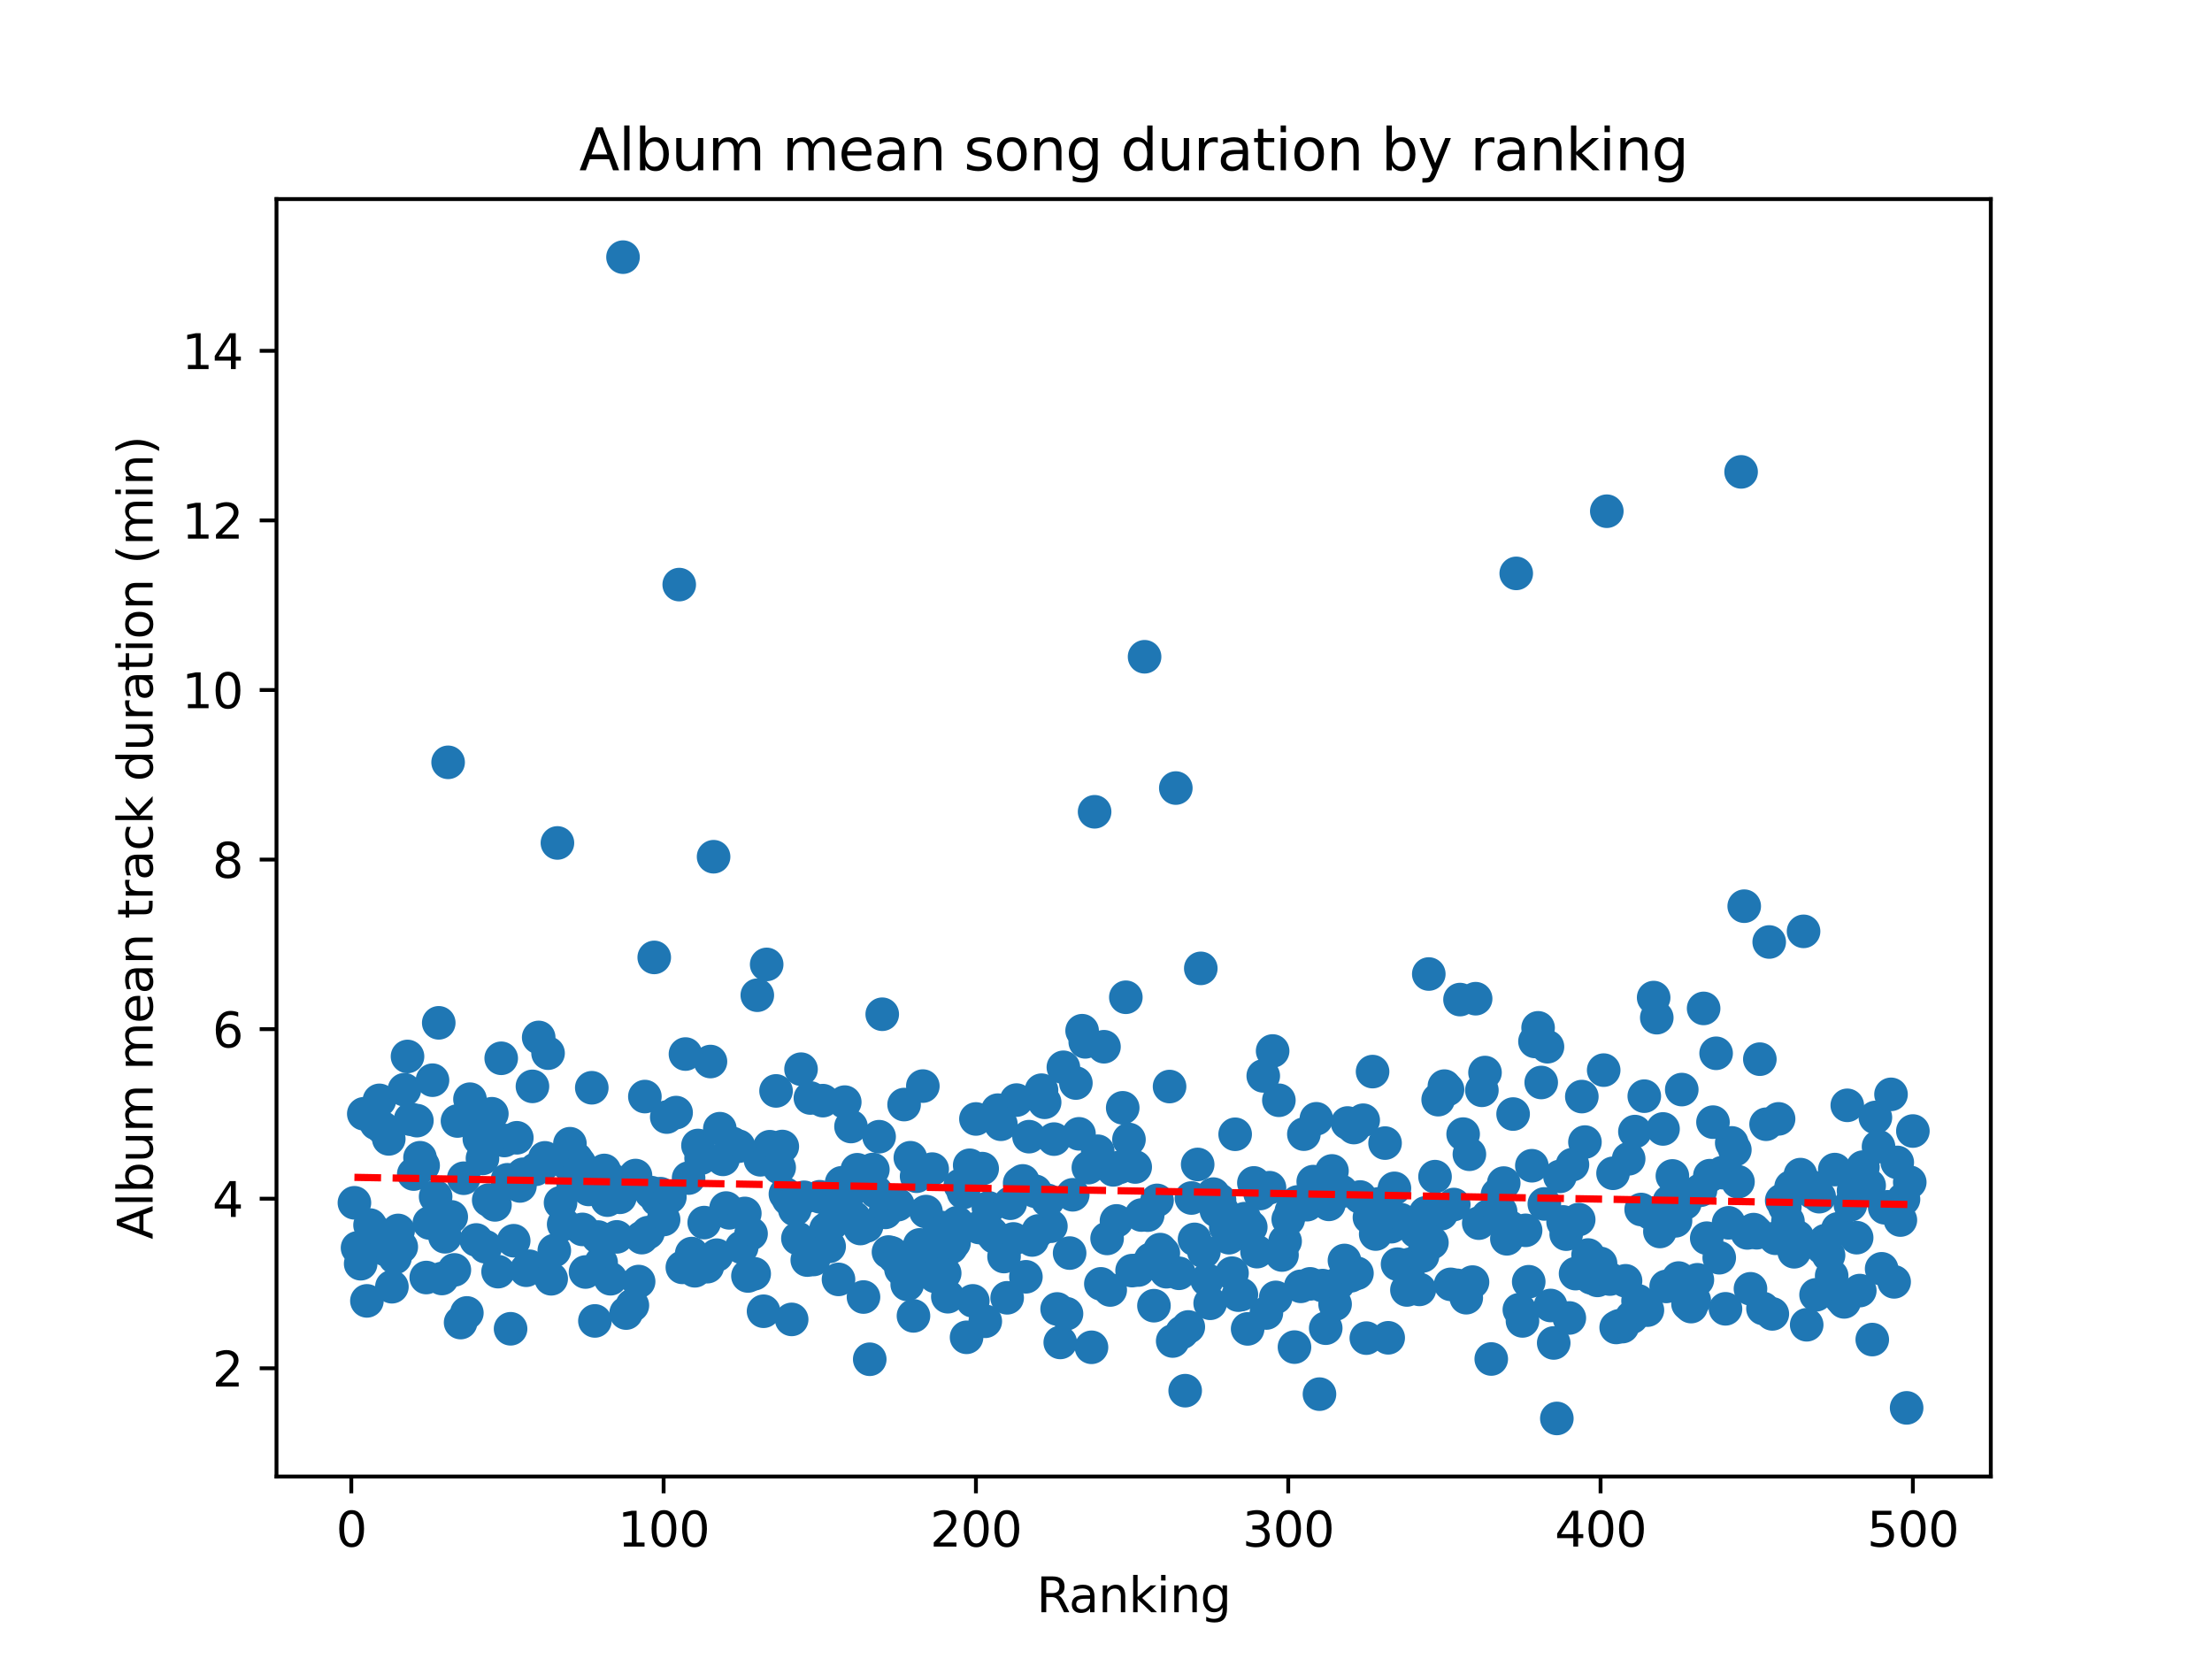 <?xml version="1.0" encoding="utf-8" standalone="no"?>
<!DOCTYPE svg PUBLIC "-//W3C//DTD SVG 1.1//EN"
  "http://www.w3.org/Graphics/SVG/1.1/DTD/svg11.dtd">
<svg xmlns:xlink="http://www.w3.org/1999/xlink" width="460.8pt" height="345.6pt" viewBox="0 0 460.8 345.6" xmlns="http://www.w3.org/2000/svg" version="1.1">
 <defs>
  <style type="text/css">*{stroke-linejoin: round; stroke-linecap: butt}</style>
 </defs>
 <g id="figure_1">
  <g id="patch_1">
   <path d="M 0 345.6 
L 460.8 345.6 
L 460.8 0 
L 0 0 
z
" style="fill: #ffffff"/>
  </g>
  <g id="axes_1">
   <g id="patch_2">
    <path d="M 57.6 307.584 
L 414.72 307.584 
L 414.72 41.472 
L 57.6 41.472 
z
" style="fill: #ffffff"/>
   </g>
   <g id="PathCollection_1">
    <defs>
     <path id="m70ac8dcb36" d="M 0 3 
C 0.796 3 1.559 2.684 2.121 2.121 
C 2.684 1.559 3 0.796 3 0 
C 3 -0.796 2.684 -1.559 2.121 -2.121 
C 1.559 -2.684 0.796 -3 0 -3 
C -0.796 -3 -1.559 -2.684 -2.121 -2.121 
C -2.684 -1.559 -3 -0.796 -3 0 
C -3 0.796 -2.684 1.559 -2.121 2.121 
C -1.559 2.684 -0.796 3 0 3 
z
" style="stroke: #1f77b4"/>
    </defs>
    <g clip-path="url(#p25c6223bd0)">
     <use xlink:href="#m70ac8dcb36" x="73.833" y="250.566" style="fill: #1f77b4; stroke: #1f77b4"/>
     <use xlink:href="#m70ac8dcb36" x="74.483" y="259.956" style="fill: #1f77b4; stroke: #1f77b4"/>
     <use xlink:href="#m70ac8dcb36" x="75.134" y="263.257" style="fill: #1f77b4; stroke: #1f77b4"/>
     <use xlink:href="#m70ac8dcb36" x="75.785" y="232.024" style="fill: #1f77b4; stroke: #1f77b4"/>
     <use xlink:href="#m70ac8dcb36" x="76.435" y="270.998" style="fill: #1f77b4; stroke: #1f77b4"/>
     <use xlink:href="#m70ac8dcb36" x="77.086" y="255.206" style="fill: #1f77b4; stroke: #1f77b4"/>
     <use xlink:href="#m70ac8dcb36" x="77.736" y="256.165" style="fill: #1f77b4; stroke: #1f77b4"/>
     <use xlink:href="#m70ac8dcb36" x="78.387" y="234.047" style="fill: #1f77b4; stroke: #1f77b4"/>
     <use xlink:href="#m70ac8dcb36" x="79.038" y="229.226" style="fill: #1f77b4; stroke: #1f77b4"/>
     <use xlink:href="#m70ac8dcb36" x="79.688" y="234.941" style="fill: #1f77b4; stroke: #1f77b4"/>
     <use xlink:href="#m70ac8dcb36" x="80.339" y="260.313" style="fill: #1f77b4; stroke: #1f77b4"/>
     <use xlink:href="#m70ac8dcb36" x="80.989" y="237.253" style="fill: #1f77b4; stroke: #1f77b4"/>
     <use xlink:href="#m70ac8dcb36" x="81.64" y="268.051" style="fill: #1f77b4; stroke: #1f77b4"/>
     <use xlink:href="#m70ac8dcb36" x="82.291" y="261.985" style="fill: #1f77b4; stroke: #1f77b4"/>
     <use xlink:href="#m70ac8dcb36" x="82.941" y="256.321" style="fill: #1f77b4; stroke: #1f77b4"/>
     <use xlink:href="#m70ac8dcb36" x="83.592" y="259.74" style="fill: #1f77b4; stroke: #1f77b4"/>
     <use xlink:href="#m70ac8dcb36" x="84.242" y="227.002" style="fill: #1f77b4; stroke: #1f77b4"/>
     <use xlink:href="#m70ac8dcb36" x="84.893" y="220.08" style="fill: #1f77b4; stroke: #1f77b4"/>
     <use xlink:href="#m70ac8dcb36" x="85.544" y="233.156" style="fill: #1f77b4; stroke: #1f77b4"/>
     <use xlink:href="#m70ac8dcb36" x="86.194" y="244.577" style="fill: #1f77b4; stroke: #1f77b4"/>
     <use xlink:href="#m70ac8dcb36" x="86.845" y="233.45" style="fill: #1f77b4; stroke: #1f77b4"/>
     <use xlink:href="#m70ac8dcb36" x="87.496" y="241.178" style="fill: #1f77b4; stroke: #1f77b4"/>
     <use xlink:href="#m70ac8dcb36" x="88.146" y="242.797" style="fill: #1f77b4; stroke: #1f77b4"/>
     <use xlink:href="#m70ac8dcb36" x="88.797" y="266.133" style="fill: #1f77b4; stroke: #1f77b4"/>
     <use xlink:href="#m70ac8dcb36" x="89.447" y="254.769" style="fill: #1f77b4; stroke: #1f77b4"/>
     <use xlink:href="#m70ac8dcb36" x="90.098" y="225.023" style="fill: #1f77b4; stroke: #1f77b4"/>
     <use xlink:href="#m70ac8dcb36" x="90.749" y="249.29" style="fill: #1f77b4; stroke: #1f77b4"/>
     <use xlink:href="#m70ac8dcb36" x="91.399" y="213.075" style="fill: #1f77b4; stroke: #1f77b4"/>
     <use xlink:href="#m70ac8dcb36" x="92.05" y="266.336" style="fill: #1f77b4; stroke: #1f77b4"/>
     <use xlink:href="#m70ac8dcb36" x="92.7" y="257.646" style="fill: #1f77b4; stroke: #1f77b4"/>
     <use xlink:href="#m70ac8dcb36" x="93.351" y="158.808" style="fill: #1f77b4; stroke: #1f77b4"/>
     <use xlink:href="#m70ac8dcb36" x="94.002" y="253.497" style="fill: #1f77b4; stroke: #1f77b4"/>
     <use xlink:href="#m70ac8dcb36" x="94.652" y="264.542" style="fill: #1f77b4; stroke: #1f77b4"/>
     <use xlink:href="#m70ac8dcb36" x="95.303" y="233.524" style="fill: #1f77b4; stroke: #1f77b4"/>
     <use xlink:href="#m70ac8dcb36" x="95.953" y="275.516" style="fill: #1f77b4; stroke: #1f77b4"/>
     <use xlink:href="#m70ac8dcb36" x="96.604" y="245.447" style="fill: #1f77b4; stroke: #1f77b4"/>
     <use xlink:href="#m70ac8dcb36" x="97.255" y="273.507" style="fill: #1f77b4; stroke: #1f77b4"/>
     <use xlink:href="#m70ac8dcb36" x="97.905" y="228.982" style="fill: #1f77b4; stroke: #1f77b4"/>
     <use xlink:href="#m70ac8dcb36" x="98.556" y="231.868" style="fill: #1f77b4; stroke: #1f77b4"/>
     <use xlink:href="#m70ac8dcb36" x="99.207" y="258.306" style="fill: #1f77b4; stroke: #1f77b4"/>
     <use xlink:href="#m70ac8dcb36" x="99.857" y="237.253" style="fill: #1f77b4; stroke: #1f77b4"/>
     <use xlink:href="#m70ac8dcb36" x="100.508" y="241.325" style="fill: #1f77b4; stroke: #1f77b4"/>
     <use xlink:href="#m70ac8dcb36" x="101.158" y="259.724" style="fill: #1f77b4; stroke: #1f77b4"/>
     <use xlink:href="#m70ac8dcb36" x="101.809" y="250.01" style="fill: #1f77b4; stroke: #1f77b4"/>
     <use xlink:href="#m70ac8dcb36" x="102.46" y="232.015" style="fill: #1f77b4; stroke: #1f77b4"/>
     <use xlink:href="#m70ac8dcb36" x="103.11" y="251" style="fill: #1f77b4; stroke: #1f77b4"/>
     <use xlink:href="#m70ac8dcb36" x="103.761" y="264.906" style="fill: #1f77b4; stroke: #1f77b4"/>
     <use xlink:href="#m70ac8dcb36" x="104.411" y="220.46" style="fill: #1f77b4; stroke: #1f77b4"/>
     <use xlink:href="#m70ac8dcb36" x="105.062" y="237.59" style="fill: #1f77b4; stroke: #1f77b4"/>
     <use xlink:href="#m70ac8dcb36" x="105.713" y="245.77" style="fill: #1f77b4; stroke: #1f77b4"/>
     <use xlink:href="#m70ac8dcb36" x="106.363" y="276.81" style="fill: #1f77b4; stroke: #1f77b4"/>
     <use xlink:href="#m70ac8dcb36" x="107.014" y="258.467" style="fill: #1f77b4; stroke: #1f77b4"/>
     <use xlink:href="#m70ac8dcb36" x="107.664" y="237.02" style="fill: #1f77b4; stroke: #1f77b4"/>
     <use xlink:href="#m70ac8dcb36" x="108.315" y="247.053" style="fill: #1f77b4; stroke: #1f77b4"/>
     <use xlink:href="#m70ac8dcb36" x="108.966" y="244.622" style="fill: #1f77b4; stroke: #1f77b4"/>
     <use xlink:href="#m70ac8dcb36" x="109.616" y="264.615" style="fill: #1f77b4; stroke: #1f77b4"/>
     <use xlink:href="#m70ac8dcb36" x="110.267" y="263.783" style="fill: #1f77b4; stroke: #1f77b4"/>
     <use xlink:href="#m70ac8dcb36" x="110.918" y="226.311" style="fill: #1f77b4; stroke: #1f77b4"/>
     <use xlink:href="#m70ac8dcb36" x="111.568" y="243.592" style="fill: #1f77b4; stroke: #1f77b4"/>
     <use xlink:href="#m70ac8dcb36" x="112.219" y="216.118" style="fill: #1f77b4; stroke: #1f77b4"/>
     <use xlink:href="#m70ac8dcb36" x="112.869" y="242.92" style="fill: #1f77b4; stroke: #1f77b4"/>
     <use xlink:href="#m70ac8dcb36" x="113.52" y="241.202" style="fill: #1f77b4; stroke: #1f77b4"/>
     <use xlink:href="#m70ac8dcb36" x="114.171" y="219.393" style="fill: #1f77b4; stroke: #1f77b4"/>
     <use xlink:href="#m70ac8dcb36" x="114.821" y="266.397" style="fill: #1f77b4; stroke: #1f77b4"/>
     <use xlink:href="#m70ac8dcb36" x="115.472" y="260.51" style="fill: #1f77b4; stroke: #1f77b4"/>
     <use xlink:href="#m70ac8dcb36" x="116.122" y="175.603" style="fill: #1f77b4; stroke: #1f77b4"/>
     <use xlink:href="#m70ac8dcb36" x="116.773" y="250.559" style="fill: #1f77b4; stroke: #1f77b4"/>
     <use xlink:href="#m70ac8dcb36" x="117.424" y="255.044" style="fill: #1f77b4; stroke: #1f77b4"/>
     <use xlink:href="#m70ac8dcb36" x="118.074" y="242.31" style="fill: #1f77b4; stroke: #1f77b4"/>
     <use xlink:href="#m70ac8dcb36" x="118.725" y="238.257" style="fill: #1f77b4; stroke: #1f77b4"/>
     <use xlink:href="#m70ac8dcb36" x="119.375" y="246.477" style="fill: #1f77b4; stroke: #1f77b4"/>
     <use xlink:href="#m70ac8dcb36" x="120.026" y="241.388" style="fill: #1f77b4; stroke: #1f77b4"/>
     <use xlink:href="#m70ac8dcb36" x="120.677" y="242.302" style="fill: #1f77b4; stroke: #1f77b4"/>
     <use xlink:href="#m70ac8dcb36" x="121.327" y="256.108" style="fill: #1f77b4; stroke: #1f77b4"/>
     <use xlink:href="#m70ac8dcb36" x="121.978" y="264.981" style="fill: #1f77b4; stroke: #1f77b4"/>
     <use xlink:href="#m70ac8dcb36" x="122.629" y="247.785" style="fill: #1f77b4; stroke: #1f77b4"/>
     <use xlink:href="#m70ac8dcb36" x="123.279" y="226.601" style="fill: #1f77b4; stroke: #1f77b4"/>
     <use xlink:href="#m70ac8dcb36" x="123.93" y="275.172" style="fill: #1f77b4; stroke: #1f77b4"/>
     <use xlink:href="#m70ac8dcb36" x="124.58" y="257.698" style="fill: #1f77b4; stroke: #1f77b4"/>
     <use xlink:href="#m70ac8dcb36" x="125.231" y="263.036" style="fill: #1f77b4; stroke: #1f77b4"/>
     <use xlink:href="#m70ac8dcb36" x="125.882" y="243.827" style="fill: #1f77b4; stroke: #1f77b4"/>
     <use xlink:href="#m70ac8dcb36" x="126.532" y="250.01" style="fill: #1f77b4; stroke: #1f77b4"/>
     <use xlink:href="#m70ac8dcb36" x="127.183" y="266.388" style="fill: #1f77b4; stroke: #1f77b4"/>
     <use xlink:href="#m70ac8dcb36" x="127.833" y="245.977" style="fill: #1f77b4; stroke: #1f77b4"/>
     <use xlink:href="#m70ac8dcb36" x="128.484" y="257.664" style="fill: #1f77b4; stroke: #1f77b4"/>
     <use xlink:href="#m70ac8dcb36" x="129.135" y="249.421" style="fill: #1f77b4; stroke: #1f77b4"/>
     <use xlink:href="#m70ac8dcb36" x="129.785" y="53.568" style="fill: #1f77b4; stroke: #1f77b4"/>
     <use xlink:href="#m70ac8dcb36" x="130.436" y="273.536" style="fill: #1f77b4; stroke: #1f77b4"/>
     <use xlink:href="#m70ac8dcb36" x="131.086" y="246.666" style="fill: #1f77b4; stroke: #1f77b4"/>
     <use xlink:href="#m70ac8dcb36" x="131.737" y="271.93" style="fill: #1f77b4; stroke: #1f77b4"/>
     <use xlink:href="#m70ac8dcb36" x="132.388" y="244.887" style="fill: #1f77b4; stroke: #1f77b4"/>
     <use xlink:href="#m70ac8dcb36" x="133.038" y="266.971" style="fill: #1f77b4; stroke: #1f77b4"/>
     <use xlink:href="#m70ac8dcb36" x="133.689" y="257.82" style="fill: #1f77b4; stroke: #1f77b4"/>
     <use xlink:href="#m70ac8dcb36" x="134.339" y="228.435" style="fill: #1f77b4; stroke: #1f77b4"/>
     <use xlink:href="#m70ac8dcb36" x="134.99" y="256.781" style="fill: #1f77b4; stroke: #1f77b4"/>
     <use xlink:href="#m70ac8dcb36" x="135.641" y="248.44" style="fill: #1f77b4; stroke: #1f77b4"/>
     <use xlink:href="#m70ac8dcb36" x="136.291" y="199.448" style="fill: #1f77b4; stroke: #1f77b4"/>
     <use xlink:href="#m70ac8dcb36" x="136.942" y="249.987" style="fill: #1f77b4; stroke: #1f77b4"/>
     <use xlink:href="#m70ac8dcb36" x="137.593" y="248.666" style="fill: #1f77b4; stroke: #1f77b4"/>
     <use xlink:href="#m70ac8dcb36" x="138.243" y="254.051" style="fill: #1f77b4; stroke: #1f77b4"/>
     <use xlink:href="#m70ac8dcb36" x="138.894" y="232.706" style="fill: #1f77b4; stroke: #1f77b4"/>
     <use xlink:href="#m70ac8dcb36" x="139.544" y="249.355" style="fill: #1f77b4; stroke: #1f77b4"/>
     <use xlink:href="#m70ac8dcb36" x="140.846" y="231.772" style="fill: #1f77b4; stroke: #1f77b4"/>
     <use xlink:href="#m70ac8dcb36" x="141.496" y="121.782" style="fill: #1f77b4; stroke: #1f77b4"/>
     <use xlink:href="#m70ac8dcb36" x="142.147" y="264.018" style="fill: #1f77b4; stroke: #1f77b4"/>
     <use xlink:href="#m70ac8dcb36" x="142.797" y="219.577" style="fill: #1f77b4; stroke: #1f77b4"/>
     <use xlink:href="#m70ac8dcb36" x="143.448" y="245.417" style="fill: #1f77b4; stroke: #1f77b4"/>
     <use xlink:href="#m70ac8dcb36" x="144.099" y="261.143" style="fill: #1f77b4; stroke: #1f77b4"/>
     <use xlink:href="#m70ac8dcb36" x="144.749" y="264.729" style="fill: #1f77b4; stroke: #1f77b4"/>
     <use xlink:href="#m70ac8dcb36" x="145.4" y="238.627" style="fill: #1f77b4; stroke: #1f77b4"/>
     <use xlink:href="#m70ac8dcb36" x="146.05" y="241.265" style="fill: #1f77b4; stroke: #1f77b4"/>
     <use xlink:href="#m70ac8dcb36" x="146.701" y="254.69" style="fill: #1f77b4; stroke: #1f77b4"/>
     <use xlink:href="#m70ac8dcb36" x="147.352" y="263.873" style="fill: #1f77b4; stroke: #1f77b4"/>
     <use xlink:href="#m70ac8dcb36" x="148.002" y="221.137" style="fill: #1f77b4; stroke: #1f77b4"/>
     <use xlink:href="#m70ac8dcb36" x="148.653" y="178.473" style="fill: #1f77b4; stroke: #1f77b4"/>
     <use xlink:href="#m70ac8dcb36" x="149.304" y="261.477" style="fill: #1f77b4; stroke: #1f77b4"/>
     <use xlink:href="#m70ac8dcb36" x="149.954" y="235.127" style="fill: #1f77b4; stroke: #1f77b4"/>
     <use xlink:href="#m70ac8dcb36" x="150.605" y="241.518" style="fill: #1f77b4; stroke: #1f77b4"/>
     <use xlink:href="#m70ac8dcb36" x="151.255" y="251.658" style="fill: #1f77b4; stroke: #1f77b4"/>
     <use xlink:href="#m70ac8dcb36" x="151.906" y="252.659" style="fill: #1f77b4; stroke: #1f77b4"/>
     <use xlink:href="#m70ac8dcb36" x="152.557" y="238.192" style="fill: #1f77b4; stroke: #1f77b4"/>
     <use xlink:href="#m70ac8dcb36" x="153.207" y="238.692" style="fill: #1f77b4; stroke: #1f77b4"/>
     <use xlink:href="#m70ac8dcb36" x="153.858" y="238.774" style="fill: #1f77b4; stroke: #1f77b4"/>
     <use xlink:href="#m70ac8dcb36" x="154.508" y="259.838" style="fill: #1f77b4; stroke: #1f77b4"/>
     <use xlink:href="#m70ac8dcb36" x="155.159" y="252.78" style="fill: #1f77b4; stroke: #1f77b4"/>
     <use xlink:href="#m70ac8dcb36" x="155.81" y="265.809" style="fill: #1f77b4; stroke: #1f77b4"/>
     <use xlink:href="#m70ac8dcb36" x="156.46" y="257.001" style="fill: #1f77b4; stroke: #1f77b4"/>
     <use xlink:href="#m70ac8dcb36" x="157.111" y="265.352" style="fill: #1f77b4; stroke: #1f77b4"/>
     <use xlink:href="#m70ac8dcb36" x="157.761" y="207.323" style="fill: #1f77b4; stroke: #1f77b4"/>
     <use xlink:href="#m70ac8dcb36" x="158.412" y="241.606" style="fill: #1f77b4; stroke: #1f77b4"/>
     <use xlink:href="#m70ac8dcb36" x="159.063" y="273.156" style="fill: #1f77b4; stroke: #1f77b4"/>
     <use xlink:href="#m70ac8dcb36" x="159.713" y="200.906" style="fill: #1f77b4; stroke: #1f77b4"/>
     <use xlink:href="#m70ac8dcb36" x="160.364" y="238.882" style="fill: #1f77b4; stroke: #1f77b4"/>
     <use xlink:href="#m70ac8dcb36" x="161.015" y="239.813" style="fill: #1f77b4; stroke: #1f77b4"/>
     <use xlink:href="#m70ac8dcb36" x="161.665" y="227.258" style="fill: #1f77b4; stroke: #1f77b4"/>
     <use xlink:href="#m70ac8dcb36" x="162.316" y="243.212" style="fill: #1f77b4; stroke: #1f77b4"/>
     <use xlink:href="#m70ac8dcb36" x="162.966" y="238.84" style="fill: #1f77b4; stroke: #1f77b4"/>
     <use xlink:href="#m70ac8dcb36" x="163.617" y="248.734" style="fill: #1f77b4; stroke: #1f77b4"/>
     <use xlink:href="#m70ac8dcb36" x="164.268" y="249.818" style="fill: #1f77b4; stroke: #1f77b4"/>
     <use xlink:href="#m70ac8dcb36" x="164.918" y="274.856" style="fill: #1f77b4; stroke: #1f77b4"/>
     <use xlink:href="#m70ac8dcb36" x="165.569" y="251.972" style="fill: #1f77b4; stroke: #1f77b4"/>
     <use xlink:href="#m70ac8dcb36" x="166.219" y="257.988" style="fill: #1f77b4; stroke: #1f77b4"/>
     <use xlink:href="#m70ac8dcb36" x="166.87" y="222.73" style="fill: #1f77b4; stroke: #1f77b4"/>
     <use xlink:href="#m70ac8dcb36" x="167.521" y="249.421" style="fill: #1f77b4; stroke: #1f77b4"/>
     <use xlink:href="#m70ac8dcb36" x="168.171" y="262.497" style="fill: #1f77b4; stroke: #1f77b4"/>
     <use xlink:href="#m70ac8dcb36" x="168.822" y="228.733" style="fill: #1f77b4; stroke: #1f77b4"/>
     <use xlink:href="#m70ac8dcb36" x="169.472" y="262.374" style="fill: #1f77b4; stroke: #1f77b4"/>
     <use xlink:href="#m70ac8dcb36" x="170.123" y="259.679" style="fill: #1f77b4; stroke: #1f77b4"/>
     <use xlink:href="#m70ac8dcb36" x="170.774" y="249.303" style="fill: #1f77b4; stroke: #1f77b4"/>
     <use xlink:href="#m70ac8dcb36" x="171.424" y="229.285" style="fill: #1f77b4; stroke: #1f77b4"/>
     <use xlink:href="#m70ac8dcb36" x="172.075" y="256.033" style="fill: #1f77b4; stroke: #1f77b4"/>
     <use xlink:href="#m70ac8dcb36" x="172.725" y="259.661" style="fill: #1f77b4; stroke: #1f77b4"/>
     <use xlink:href="#m70ac8dcb36" x="173.376" y="254.83" style="fill: #1f77b4; stroke: #1f77b4"/>
     <use xlink:href="#m70ac8dcb36" x="174.027" y="250.262" style="fill: #1f77b4; stroke: #1f77b4"/>
     <use xlink:href="#m70ac8dcb36" x="174.677" y="266.522" style="fill: #1f77b4; stroke: #1f77b4"/>
     <use xlink:href="#m70ac8dcb36" x="175.328" y="246.403" style="fill: #1f77b4; stroke: #1f77b4"/>
     <use xlink:href="#m70ac8dcb36" x="175.979" y="229.592" style="fill: #1f77b4; stroke: #1f77b4"/>
     <use xlink:href="#m70ac8dcb36" x="176.629" y="248.912" style="fill: #1f77b4; stroke: #1f77b4"/>
     <use xlink:href="#m70ac8dcb36" x="177.28" y="234.675" style="fill: #1f77b4; stroke: #1f77b4"/>
     <use xlink:href="#m70ac8dcb36" x="177.93" y="253.668" style="fill: #1f77b4; stroke: #1f77b4"/>
     <use xlink:href="#m70ac8dcb36" x="178.581" y="243.68" style="fill: #1f77b4; stroke: #1f77b4"/>
     <use xlink:href="#m70ac8dcb36" x="179.232" y="255.925" style="fill: #1f77b4; stroke: #1f77b4"/>
     <use xlink:href="#m70ac8dcb36" x="179.882" y="270.194" style="fill: #1f77b4; stroke: #1f77b4"/>
     <use xlink:href="#m70ac8dcb36" x="180.533" y="255.382" style="fill: #1f77b4; stroke: #1f77b4"/>
     <use xlink:href="#m70ac8dcb36" x="181.183" y="283.158" style="fill: #1f77b4; stroke: #1f77b4"/>
     <use xlink:href="#m70ac8dcb36" x="181.834" y="243.631" style="fill: #1f77b4; stroke: #1f77b4"/>
     <use xlink:href="#m70ac8dcb36" x="182.485" y="248.273" style="fill: #1f77b4; stroke: #1f77b4"/>
     <use xlink:href="#m70ac8dcb36" x="183.135" y="236.795" style="fill: #1f77b4; stroke: #1f77b4"/>
     <use xlink:href="#m70ac8dcb36" x="183.786" y="211.286" style="fill: #1f77b4; stroke: #1f77b4"/>
     <use xlink:href="#m70ac8dcb36" x="184.436" y="252.561" style="fill: #1f77b4; stroke: #1f77b4"/>
     <use xlink:href="#m70ac8dcb36" x="185.087" y="260.822" style="fill: #1f77b4; stroke: #1f77b4"/>
     <use xlink:href="#m70ac8dcb36" x="185.738" y="261" style="fill: #1f77b4; stroke: #1f77b4"/>
     <use xlink:href="#m70ac8dcb36" x="186.388" y="261.932" style="fill: #1f77b4; stroke: #1f77b4"/>
     <use xlink:href="#m70ac8dcb36" x="187.039" y="250.956" style="fill: #1f77b4; stroke: #1f77b4"/>
     <use xlink:href="#m70ac8dcb36" x="187.69" y="264.405" style="fill: #1f77b4; stroke: #1f77b4"/>
     <use xlink:href="#m70ac8dcb36" x="188.34" y="230.102" style="fill: #1f77b4; stroke: #1f77b4"/>
     <use xlink:href="#m70ac8dcb36" x="188.991" y="267.566" style="fill: #1f77b4; stroke: #1f77b4"/>
     <use xlink:href="#m70ac8dcb36" x="189.641" y="241.178" style="fill: #1f77b4; stroke: #1f77b4"/>
     <use xlink:href="#m70ac8dcb36" x="190.292" y="274.12" style="fill: #1f77b4; stroke: #1f77b4"/>
     <use xlink:href="#m70ac8dcb36" x="190.943" y="245.032" style="fill: #1f77b4; stroke: #1f77b4"/>
     <use xlink:href="#m70ac8dcb36" x="191.593" y="259.332" style="fill: #1f77b4; stroke: #1f77b4"/>
     <use xlink:href="#m70ac8dcb36" x="192.244" y="226.252" style="fill: #1f77b4; stroke: #1f77b4"/>
     <use xlink:href="#m70ac8dcb36" x="192.894" y="252.394" style="fill: #1f77b4; stroke: #1f77b4"/>
     <use xlink:href="#m70ac8dcb36" x="193.545" y="263.897" style="fill: #1f77b4; stroke: #1f77b4"/>
     <use xlink:href="#m70ac8dcb36" x="194.196" y="243.55" style="fill: #1f77b4; stroke: #1f77b4"/>
     <use xlink:href="#m70ac8dcb36" x="194.846" y="265.907" style="fill: #1f77b4; stroke: #1f77b4"/>
     <use xlink:href="#m70ac8dcb36" x="195.497" y="257.021" style="fill: #1f77b4; stroke: #1f77b4"/>
     <use xlink:href="#m70ac8dcb36" x="196.147" y="255.716" style="fill: #1f77b4; stroke: #1f77b4"/>
     <use xlink:href="#m70ac8dcb36" x="196.798" y="265.232" style="fill: #1f77b4; stroke: #1f77b4"/>
     <use xlink:href="#m70ac8dcb36" x="197.449" y="270.133" style="fill: #1f77b4; stroke: #1f77b4"/>
     <use xlink:href="#m70ac8dcb36" x="198.099" y="259.838" style="fill: #1f77b4; stroke: #1f77b4"/>
     <use xlink:href="#m70ac8dcb36" x="198.75" y="258.9" style="fill: #1f77b4; stroke: #1f77b4"/>
     <use xlink:href="#m70ac8dcb36" x="199.401" y="254.72" style="fill: #1f77b4; stroke: #1f77b4"/>
     <use xlink:href="#m70ac8dcb36" x="200.051" y="246.919" style="fill: #1f77b4; stroke: #1f77b4"/>
     <use xlink:href="#m70ac8dcb36" x="200.702" y="248.4" style="fill: #1f77b4; stroke: #1f77b4"/>
     <use xlink:href="#m70ac8dcb36" x="201.352" y="278.586" style="fill: #1f77b4; stroke: #1f77b4"/>
     <use xlink:href="#m70ac8dcb36" x="202.003" y="242.748" style="fill: #1f77b4; stroke: #1f77b4"/>
     <use xlink:href="#m70ac8dcb36" x="202.654" y="270.995" style="fill: #1f77b4; stroke: #1f77b4"/>
     <use xlink:href="#m70ac8dcb36" x="203.304" y="233.099" style="fill: #1f77b4; stroke: #1f77b4"/>
     <use xlink:href="#m70ac8dcb36" x="203.955" y="255.708" style="fill: #1f77b4; stroke: #1f77b4"/>
     <use xlink:href="#m70ac8dcb36" x="204.605" y="243.445" style="fill: #1f77b4; stroke: #1f77b4"/>
     <use xlink:href="#m70ac8dcb36" x="205.256" y="275.247" style="fill: #1f77b4; stroke: #1f77b4"/>
     <use xlink:href="#m70ac8dcb36" x="205.907" y="251.608" style="fill: #1f77b4; stroke: #1f77b4"/>
     <use xlink:href="#m70ac8dcb36" x="206.557" y="256.888" style="fill: #1f77b4; stroke: #1f77b4"/>
     <use xlink:href="#m70ac8dcb36" x="207.208" y="257.691" style="fill: #1f77b4; stroke: #1f77b4"/>
     <use xlink:href="#m70ac8dcb36" x="207.858" y="231.267" style="fill: #1f77b4; stroke: #1f77b4"/>
     <use xlink:href="#m70ac8dcb36" x="208.509" y="234.205" style="fill: #1f77b4; stroke: #1f77b4"/>
     <use xlink:href="#m70ac8dcb36" x="209.16" y="261.761" style="fill: #1f77b4; stroke: #1f77b4"/>
     <use xlink:href="#m70ac8dcb36" x="209.81" y="270.356" style="fill: #1f77b4; stroke: #1f77b4"/>
     <use xlink:href="#m70ac8dcb36" x="210.461" y="250.657" style="fill: #1f77b4; stroke: #1f77b4"/>
     <use xlink:href="#m70ac8dcb36" x="211.112" y="258.092" style="fill: #1f77b4; stroke: #1f77b4"/>
     <use xlink:href="#m70ac8dcb36" x="211.762" y="229.167" style="fill: #1f77b4; stroke: #1f77b4"/>
     <use xlink:href="#m70ac8dcb36" x="212.413" y="246.457" style="fill: #1f77b4; stroke: #1f77b4"/>
     <use xlink:href="#m70ac8dcb36" x="213.063" y="246.006" style="fill: #1f77b4; stroke: #1f77b4"/>
     <use xlink:href="#m70ac8dcb36" x="213.714" y="265.98" style="fill: #1f77b4; stroke: #1f77b4"/>
     <use xlink:href="#m70ac8dcb36" x="214.365" y="236.789" style="fill: #1f77b4; stroke: #1f77b4"/>
     <use xlink:href="#m70ac8dcb36" x="215.015" y="258.308" style="fill: #1f77b4; stroke: #1f77b4"/>
     <use xlink:href="#m70ac8dcb36" x="215.666" y="248.162" style="fill: #1f77b4; stroke: #1f77b4"/>
     <use xlink:href="#m70ac8dcb36" x="216.316" y="256.427" style="fill: #1f77b4; stroke: #1f77b4"/>
     <use xlink:href="#m70ac8dcb36" x="216.967" y="227.106" style="fill: #1f77b4; stroke: #1f77b4"/>
     <use xlink:href="#m70ac8dcb36" x="217.618" y="229.629" style="fill: #1f77b4; stroke: #1f77b4"/>
     <use xlink:href="#m70ac8dcb36" x="218.268" y="250.069" style="fill: #1f77b4; stroke: #1f77b4"/>
     <use xlink:href="#m70ac8dcb36" x="218.919" y="255.445" style="fill: #1f77b4; stroke: #1f77b4"/>
     <use xlink:href="#m70ac8dcb36" x="219.569" y="237.297" style="fill: #1f77b4; stroke: #1f77b4"/>
     <use xlink:href="#m70ac8dcb36" x="220.22" y="272.678" style="fill: #1f77b4; stroke: #1f77b4"/>
     <use xlink:href="#m70ac8dcb36" x="220.871" y="279.655" style="fill: #1f77b4; stroke: #1f77b4"/>
     <use xlink:href="#m70ac8dcb36" x="221.521" y="222.337" style="fill: #1f77b4; stroke: #1f77b4"/>
     <use xlink:href="#m70ac8dcb36" x="222.172" y="273.668" style="fill: #1f77b4; stroke: #1f77b4"/>
     <use xlink:href="#m70ac8dcb36" x="222.822" y="261.038" style="fill: #1f77b4; stroke: #1f77b4"/>
     <use xlink:href="#m70ac8dcb36" x="223.473" y="248.897" style="fill: #1f77b4; stroke: #1f77b4"/>
     <use xlink:href="#m70ac8dcb36" x="224.124" y="225.617" style="fill: #1f77b4; stroke: #1f77b4"/>
     <use xlink:href="#m70ac8dcb36" x="224.774" y="236.198" style="fill: #1f77b4; stroke: #1f77b4"/>
     <use xlink:href="#m70ac8dcb36" x="225.425" y="214.716" style="fill: #1f77b4; stroke: #1f77b4"/>
     <use xlink:href="#m70ac8dcb36" x="226.076" y="217.038" style="fill: #1f77b4; stroke: #1f77b4"/>
     <use xlink:href="#m70ac8dcb36" x="226.726" y="243.239" style="fill: #1f77b4; stroke: #1f77b4"/>
     <use xlink:href="#m70ac8dcb36" x="227.377" y="280.665" style="fill: #1f77b4; stroke: #1f77b4"/>
     <use xlink:href="#m70ac8dcb36" x="228.027" y="169.112" style="fill: #1f77b4; stroke: #1f77b4"/>
     <use xlink:href="#m70ac8dcb36" x="228.678" y="239.824" style="fill: #1f77b4; stroke: #1f77b4"/>
     <use xlink:href="#m70ac8dcb36" x="229.329" y="267.452" style="fill: #1f77b4; stroke: #1f77b4"/>
     <use xlink:href="#m70ac8dcb36" x="229.979" y="218.055" style="fill: #1f77b4; stroke: #1f77b4"/>
     <use xlink:href="#m70ac8dcb36" x="230.63" y="257.988" style="fill: #1f77b4; stroke: #1f77b4"/>
     <use xlink:href="#m70ac8dcb36" x="231.28" y="268.728" style="fill: #1f77b4; stroke: #1f77b4"/>
     <use xlink:href="#m70ac8dcb36" x="231.931" y="243.705" style="fill: #1f77b4; stroke: #1f77b4"/>
     <use xlink:href="#m70ac8dcb36" x="232.582" y="254.337" style="fill: #1f77b4; stroke: #1f77b4"/>
     <use xlink:href="#m70ac8dcb36" x="233.232" y="243.176" style="fill: #1f77b4; stroke: #1f77b4"/>
     <use xlink:href="#m70ac8dcb36" x="233.883" y="230.776" style="fill: #1f77b4; stroke: #1f77b4"/>
     <use xlink:href="#m70ac8dcb36" x="234.533" y="207.748" style="fill: #1f77b4; stroke: #1f77b4"/>
     <use xlink:href="#m70ac8dcb36" x="235.184" y="237.38" style="fill: #1f77b4; stroke: #1f77b4"/>
     <use xlink:href="#m70ac8dcb36" x="235.835" y="264.692" style="fill: #1f77b4; stroke: #1f77b4"/>
     <use xlink:href="#m70ac8dcb36" x="236.485" y="243.105" style="fill: #1f77b4; stroke: #1f77b4"/>
     <use xlink:href="#m70ac8dcb36" x="237.136" y="264.569" style="fill: #1f77b4; stroke: #1f77b4"/>
     <use xlink:href="#m70ac8dcb36" x="237.787" y="253.114" style="fill: #1f77b4; stroke: #1f77b4"/>
     <use xlink:href="#m70ac8dcb36" x="238.437" y="136.817" style="fill: #1f77b4; stroke: #1f77b4"/>
     <use xlink:href="#m70ac8dcb36" x="239.088" y="253.135" style="fill: #1f77b4; stroke: #1f77b4"/>
     <use xlink:href="#m70ac8dcb36" x="239.738" y="262.32" style="fill: #1f77b4; stroke: #1f77b4"/>
     <use xlink:href="#m70ac8dcb36" x="240.389" y="272" style="fill: #1f77b4; stroke: #1f77b4"/>
     <use xlink:href="#m70ac8dcb36" x="241.04" y="250.063" style="fill: #1f77b4; stroke: #1f77b4"/>
     <use xlink:href="#m70ac8dcb36" x="241.69" y="260.313" style="fill: #1f77b4; stroke: #1f77b4"/>
     <use xlink:href="#m70ac8dcb36" x="242.341" y="261.025" style="fill: #1f77b4; stroke: #1f77b4"/>
     <use xlink:href="#m70ac8dcb36" x="242.991" y="264.925" style="fill: #1f77b4; stroke: #1f77b4"/>
     <use xlink:href="#m70ac8dcb36" x="243.642" y="226.348" style="fill: #1f77b4; stroke: #1f77b4"/>
     <use xlink:href="#m70ac8dcb36" x="244.293" y="279.358" style="fill: #1f77b4; stroke: #1f77b4"/>
     <use xlink:href="#m70ac8dcb36" x="244.943" y="164.166" style="fill: #1f77b4; stroke: #1f77b4"/>
     <use xlink:href="#m70ac8dcb36" x="245.594" y="265.252" style="fill: #1f77b4; stroke: #1f77b4"/>
     <use xlink:href="#m70ac8dcb36" x="246.244" y="277.556" style="fill: #1f77b4; stroke: #1f77b4"/>
     <use xlink:href="#m70ac8dcb36" x="246.895" y="289.704" style="fill: #1f77b4; stroke: #1f77b4"/>
     <use xlink:href="#m70ac8dcb36" x="247.546" y="276.431" style="fill: #1f77b4; stroke: #1f77b4"/>
     <use xlink:href="#m70ac8dcb36" x="248.196" y="249.568" style="fill: #1f77b4; stroke: #1f77b4"/>
     <use xlink:href="#m70ac8dcb36" x="248.847" y="258.185" style="fill: #1f77b4; stroke: #1f77b4"/>
     <use xlink:href="#m70ac8dcb36" x="249.498" y="242.576" style="fill: #1f77b4; stroke: #1f77b4"/>
     <use xlink:href="#m70ac8dcb36" x="250.148" y="201.73" style="fill: #1f77b4; stroke: #1f77b4"/>
     <use xlink:href="#m70ac8dcb36" x="250.799" y="260.755" style="fill: #1f77b4; stroke: #1f77b4"/>
     <use xlink:href="#m70ac8dcb36" x="251.449" y="266.619" style="fill: #1f77b4; stroke: #1f77b4"/>
     <use xlink:href="#m70ac8dcb36" x="252.1" y="271.5" style="fill: #1f77b4; stroke: #1f77b4"/>
     <use xlink:href="#m70ac8dcb36" x="252.751" y="248.758" style="fill: #1f77b4; stroke: #1f77b4"/>
     <use xlink:href="#m70ac8dcb36" x="253.401" y="252.188" style="fill: #1f77b4; stroke: #1f77b4"/>
     <use xlink:href="#m70ac8dcb36" x="254.052" y="250.01" style="fill: #1f77b4; stroke: #1f77b4"/>
     <use xlink:href="#m70ac8dcb36" x="254.702" y="252.323" style="fill: #1f77b4; stroke: #1f77b4"/>
     <use xlink:href="#m70ac8dcb36" x="255.353" y="255.68" style="fill: #1f77b4; stroke: #1f77b4"/>
     <use xlink:href="#m70ac8dcb36" x="256.004" y="257.84" style="fill: #1f77b4; stroke: #1f77b4"/>
     <use xlink:href="#m70ac8dcb36" x="256.654" y="265.226" style="fill: #1f77b4; stroke: #1f77b4"/>
     <use xlink:href="#m70ac8dcb36" x="257.305" y="236.291" style="fill: #1f77b4; stroke: #1f77b4"/>
     <use xlink:href="#m70ac8dcb36" x="257.955" y="269.801" style="fill: #1f77b4; stroke: #1f77b4"/>
     <use xlink:href="#m70ac8dcb36" x="258.606" y="269.668" style="fill: #1f77b4; stroke: #1f77b4"/>
     <use xlink:href="#m70ac8dcb36" x="259.257" y="253.876" style="fill: #1f77b4; stroke: #1f77b4"/>
     <use xlink:href="#m70ac8dcb36" x="259.907" y="276.832" style="fill: #1f77b4; stroke: #1f77b4"/>
     <use xlink:href="#m70ac8dcb36" x="260.558" y="255.62" style="fill: #1f77b4; stroke: #1f77b4"/>
     <use xlink:href="#m70ac8dcb36" x="261.208" y="246.423" style="fill: #1f77b4; stroke: #1f77b4"/>
     <use xlink:href="#m70ac8dcb36" x="261.859" y="260.74" style="fill: #1f77b4; stroke: #1f77b4"/>
     <use xlink:href="#m70ac8dcb36" x="262.51" y="248.63" style="fill: #1f77b4; stroke: #1f77b4"/>
     <use xlink:href="#m70ac8dcb36" x="263.16" y="224.128" style="fill: #1f77b4; stroke: #1f77b4"/>
     <use xlink:href="#m70ac8dcb36" x="263.811" y="273.522" style="fill: #1f77b4; stroke: #1f77b4"/>
     <use xlink:href="#m70ac8dcb36" x="264.462" y="247.419" style="fill: #1f77b4; stroke: #1f77b4"/>
     <use xlink:href="#m70ac8dcb36" x="265.112" y="218.94" style="fill: #1f77b4; stroke: #1f77b4"/>
     <use xlink:href="#m70ac8dcb36" x="265.763" y="270.273" style="fill: #1f77b4; stroke: #1f77b4"/>
     <use xlink:href="#m70ac8dcb36" x="266.413" y="229.206" style="fill: #1f77b4; stroke: #1f77b4"/>
     <use xlink:href="#m70ac8dcb36" x="267.064" y="261.442" style="fill: #1f77b4; stroke: #1f77b4"/>
     <use xlink:href="#m70ac8dcb36" x="267.715" y="258.576" style="fill: #1f77b4; stroke: #1f77b4"/>
     <use xlink:href="#m70ac8dcb36" x="268.365" y="254.002" style="fill: #1f77b4; stroke: #1f77b4"/>
     <use xlink:href="#m70ac8dcb36" x="269.016" y="252.311" style="fill: #1f77b4; stroke: #1f77b4"/>
     <use xlink:href="#m70ac8dcb36" x="269.666" y="280.626" style="fill: #1f77b4; stroke: #1f77b4"/>
     <use xlink:href="#m70ac8dcb36" x="270.317" y="250.387" style="fill: #1f77b4; stroke: #1f77b4"/>
     <use xlink:href="#m70ac8dcb36" x="270.968" y="267.967" style="fill: #1f77b4; stroke: #1f77b4"/>
     <use xlink:href="#m70ac8dcb36" x="271.618" y="236.265" style="fill: #1f77b4; stroke: #1f77b4"/>
     <use xlink:href="#m70ac8dcb36" x="272.269" y="250.958" style="fill: #1f77b4; stroke: #1f77b4"/>
     <use xlink:href="#m70ac8dcb36" x="272.919" y="267.452" style="fill: #1f77b4; stroke: #1f77b4"/>
     <use xlink:href="#m70ac8dcb36" x="273.57" y="246.153" style="fill: #1f77b4; stroke: #1f77b4"/>
     <use xlink:href="#m70ac8dcb36" x="274.221" y="233.066" style="fill: #1f77b4; stroke: #1f77b4"/>
     <use xlink:href="#m70ac8dcb36" x="274.871" y="290.425" style="fill: #1f77b4; stroke: #1f77b4"/>
     <use xlink:href="#m70ac8dcb36" x="275.522" y="267.817" style="fill: #1f77b4; stroke: #1f77b4"/>
     <use xlink:href="#m70ac8dcb36" x="276.173" y="276.687" style="fill: #1f77b4; stroke: #1f77b4"/>
     <use xlink:href="#m70ac8dcb36" x="276.823" y="250.893" style="fill: #1f77b4; stroke: #1f77b4"/>
     <use xlink:href="#m70ac8dcb36" x="277.474" y="243.926" style="fill: #1f77b4; stroke: #1f77b4"/>
     <use xlink:href="#m70ac8dcb36" x="278.124" y="271.687" style="fill: #1f77b4; stroke: #1f77b4"/>
     <use xlink:href="#m70ac8dcb36" x="278.775" y="267.399" style="fill: #1f77b4; stroke: #1f77b4"/>
     <use xlink:href="#m70ac8dcb36" x="279.426" y="248.188" style="fill: #1f77b4; stroke: #1f77b4"/>
     <use xlink:href="#m70ac8dcb36" x="280.076" y="262.579" style="fill: #1f77b4; stroke: #1f77b4"/>
     <use xlink:href="#m70ac8dcb36" x="280.727" y="233.941" style="fill: #1f77b4; stroke: #1f77b4"/>
     <use xlink:href="#m70ac8dcb36" x="281.377" y="265.776" style="fill: #1f77b4; stroke: #1f77b4"/>
     <use xlink:href="#m70ac8dcb36" x="282.028" y="234.891" style="fill: #1f77b4; stroke: #1f77b4"/>
     <use xlink:href="#m70ac8dcb36" x="282.679" y="265.244" style="fill: #1f77b4; stroke: #1f77b4"/>
     <use xlink:href="#m70ac8dcb36" x="283.329" y="249.355" style="fill: #1f77b4; stroke: #1f77b4"/>
     <use xlink:href="#m70ac8dcb36" x="283.98" y="233.363" style="fill: #1f77b4; stroke: #1f77b4"/>
     <use xlink:href="#m70ac8dcb36" x="284.63" y="278.755" style="fill: #1f77b4; stroke: #1f77b4"/>
     <use xlink:href="#m70ac8dcb36" x="285.281" y="253.616" style="fill: #1f77b4; stroke: #1f77b4"/>
     <use xlink:href="#m70ac8dcb36" x="285.932" y="223.233" style="fill: #1f77b4; stroke: #1f77b4"/>
     <use xlink:href="#m70ac8dcb36" x="286.582" y="257.075" style="fill: #1f77b4; stroke: #1f77b4"/>
     <use xlink:href="#m70ac8dcb36" x="287.233" y="250.782" style="fill: #1f77b4; stroke: #1f77b4"/>
     <use xlink:href="#m70ac8dcb36" x="287.884" y="251.535" style="fill: #1f77b4; stroke: #1f77b4"/>
     <use xlink:href="#m70ac8dcb36" x="288.534" y="238.127" style="fill: #1f77b4; stroke: #1f77b4"/>
     <use xlink:href="#m70ac8dcb36" x="289.185" y="278.688" style="fill: #1f77b4; stroke: #1f77b4"/>
     <use xlink:href="#m70ac8dcb36" x="289.835" y="255.544" style="fill: #1f77b4; stroke: #1f77b4"/>
     <use xlink:href="#m70ac8dcb36" x="290.486" y="247.556" style="fill: #1f77b4; stroke: #1f77b4"/>
     <use xlink:href="#m70ac8dcb36" x="291.137" y="263.355" style="fill: #1f77b4; stroke: #1f77b4"/>
     <use xlink:href="#m70ac8dcb36" x="291.787" y="254.072" style="fill: #1f77b4; stroke: #1f77b4"/>
     <use xlink:href="#m70ac8dcb36" x="292.438" y="263.944" style="fill: #1f77b4; stroke: #1f77b4"/>
     <use xlink:href="#m70ac8dcb36" x="293.088" y="268.724" style="fill: #1f77b4; stroke: #1f77b4"/>
     <use xlink:href="#m70ac8dcb36" x="293.739" y="263.375" style="fill: #1f77b4; stroke: #1f77b4"/>
     <use xlink:href="#m70ac8dcb36" x="294.39" y="268.18" style="fill: #1f77b4; stroke: #1f77b4"/>
     <use xlink:href="#m70ac8dcb36" x="295.04" y="256.56" style="fill: #1f77b4; stroke: #1f77b4"/>
     <use xlink:href="#m70ac8dcb36" x="295.691" y="268.605" style="fill: #1f77b4; stroke: #1f77b4"/>
     <use xlink:href="#m70ac8dcb36" x="296.341" y="261.638" style="fill: #1f77b4; stroke: #1f77b4"/>
     <use xlink:href="#m70ac8dcb36" x="296.992" y="252.659" style="fill: #1f77b4; stroke: #1f77b4"/>
     <use xlink:href="#m70ac8dcb36" x="297.643" y="202.907" style="fill: #1f77b4; stroke: #1f77b4"/>
     <use xlink:href="#m70ac8dcb36" x="298.293" y="258.866" style="fill: #1f77b4; stroke: #1f77b4"/>
     <use xlink:href="#m70ac8dcb36" x="298.944" y="245.118" style="fill: #1f77b4; stroke: #1f77b4"/>
     <use xlink:href="#m70ac8dcb36" x="299.595" y="229.079" style="fill: #1f77b4; stroke: #1f77b4"/>
     <use xlink:href="#m70ac8dcb36" x="300.245" y="252.836" style="fill: #1f77b4; stroke: #1f77b4"/>
     <use xlink:href="#m70ac8dcb36" x="300.896" y="226.262" style="fill: #1f77b4; stroke: #1f77b4"/>
     <use xlink:href="#m70ac8dcb36" x="301.546" y="226.974" style="fill: #1f77b4; stroke: #1f77b4"/>
     <use xlink:href="#m70ac8dcb36" x="302.197" y="267.555" style="fill: #1f77b4; stroke: #1f77b4"/>
     <use xlink:href="#m70ac8dcb36" x="302.848" y="250.926" style="fill: #1f77b4; stroke: #1f77b4"/>
     <use xlink:href="#m70ac8dcb36" x="303.498" y="267.757" style="fill: #1f77b4; stroke: #1f77b4"/>
     <use xlink:href="#m70ac8dcb36" x="304.149" y="208.231" style="fill: #1f77b4; stroke: #1f77b4"/>
     <use xlink:href="#m70ac8dcb36" x="304.799" y="236.257" style="fill: #1f77b4; stroke: #1f77b4"/>
     <use xlink:href="#m70ac8dcb36" x="305.45" y="270.338" style="fill: #1f77b4; stroke: #1f77b4"/>
     <use xlink:href="#m70ac8dcb36" x="306.101" y="240.455" style="fill: #1f77b4; stroke: #1f77b4"/>
     <use xlink:href="#m70ac8dcb36" x="306.751" y="267.084" style="fill: #1f77b4; stroke: #1f77b4"/>
     <use xlink:href="#m70ac8dcb36" x="307.402" y="208.048" style="fill: #1f77b4; stroke: #1f77b4"/>
     <use xlink:href="#m70ac8dcb36" x="308.052" y="254.804" style="fill: #1f77b4; stroke: #1f77b4"/>
     <use xlink:href="#m70ac8dcb36" x="308.703" y="227.131" style="fill: #1f77b4; stroke: #1f77b4"/>
     <use xlink:href="#m70ac8dcb36" x="309.354" y="223.431" style="fill: #1f77b4; stroke: #1f77b4"/>
     <use xlink:href="#m70ac8dcb36" x="310.004" y="253.328" style="fill: #1f77b4; stroke: #1f77b4"/>
     <use xlink:href="#m70ac8dcb36" x="310.655" y="283.102" style="fill: #1f77b4; stroke: #1f77b4"/>
     <use xlink:href="#m70ac8dcb36" x="311.305" y="252.528" style="fill: #1f77b4; stroke: #1f77b4"/>
     <use xlink:href="#m70ac8dcb36" x="311.956" y="248.849" style="fill: #1f77b4; stroke: #1f77b4"/>
     <use xlink:href="#m70ac8dcb36" x="312.607" y="252.365" style="fill: #1f77b4; stroke: #1f77b4"/>
     <use xlink:href="#m70ac8dcb36" x="313.257" y="246.459" style="fill: #1f77b4; stroke: #1f77b4"/>
     <use xlink:href="#m70ac8dcb36" x="313.908" y="258.065" style="fill: #1f77b4; stroke: #1f77b4"/>
     <use xlink:href="#m70ac8dcb36" x="314.559" y="255.636" style="fill: #1f77b4; stroke: #1f77b4"/>
     <use xlink:href="#m70ac8dcb36" x="315.209" y="232.079" style="fill: #1f77b4; stroke: #1f77b4"/>
     <use xlink:href="#m70ac8dcb36" x="315.86" y="119.448" style="fill: #1f77b4; stroke: #1f77b4"/>
     <use xlink:href="#m70ac8dcb36" x="316.51" y="272.833" style="fill: #1f77b4; stroke: #1f77b4"/>
     <use xlink:href="#m70ac8dcb36" x="317.161" y="275.17" style="fill: #1f77b4; stroke: #1f77b4"/>
     <use xlink:href="#m70ac8dcb36" x="317.812" y="256.299" style="fill: #1f77b4; stroke: #1f77b4"/>
     <use xlink:href="#m70ac8dcb36" x="318.462" y="267.011" style="fill: #1f77b4; stroke: #1f77b4"/>
     <use xlink:href="#m70ac8dcb36" x="319.113" y="242.846" style="fill: #1f77b4; stroke: #1f77b4"/>
     <use xlink:href="#m70ac8dcb36" x="319.763" y="216.954" style="fill: #1f77b4; stroke: #1f77b4"/>
     <use xlink:href="#m70ac8dcb36" x="320.414" y="214.119" style="fill: #1f77b4; stroke: #1f77b4"/>
     <use xlink:href="#m70ac8dcb36" x="321.065" y="225.502" style="fill: #1f77b4; stroke: #1f77b4"/>
     <use xlink:href="#m70ac8dcb36" x="321.715" y="250.802" style="fill: #1f77b4; stroke: #1f77b4"/>
     <use xlink:href="#m70ac8dcb36" x="322.366" y="218.055" style="fill: #1f77b4; stroke: #1f77b4"/>
     <use xlink:href="#m70ac8dcb36" x="323.016" y="271.956" style="fill: #1f77b4; stroke: #1f77b4"/>
     <use xlink:href="#m70ac8dcb36" x="323.667" y="279.764" style="fill: #1f77b4; stroke: #1f77b4"/>
     <use xlink:href="#m70ac8dcb36" x="324.318" y="295.488" style="fill: #1f77b4; stroke: #1f77b4"/>
     <use xlink:href="#m70ac8dcb36" x="324.968" y="245.064" style="fill: #1f77b4; stroke: #1f77b4"/>
     <use xlink:href="#m70ac8dcb36" x="325.619" y="254.548" style="fill: #1f77b4; stroke: #1f77b4"/>
     <use xlink:href="#m70ac8dcb36" x="326.27" y="257.096" style="fill: #1f77b4; stroke: #1f77b4"/>
     <use xlink:href="#m70ac8dcb36" x="326.92" y="274.557" style="fill: #1f77b4; stroke: #1f77b4"/>
     <use xlink:href="#m70ac8dcb36" x="327.571" y="242.608" style="fill: #1f77b4; stroke: #1f77b4"/>
     <use xlink:href="#m70ac8dcb36" x="328.221" y="265.318" style="fill: #1f77b4; stroke: #1f77b4"/>
     <use xlink:href="#m70ac8dcb36" x="328.872" y="254.063" style="fill: #1f77b4; stroke: #1f77b4"/>
     <use xlink:href="#m70ac8dcb36" x="329.523" y="228.438" style="fill: #1f77b4; stroke: #1f77b4"/>
     <use xlink:href="#m70ac8dcb36" x="330.173" y="237.915" style="fill: #1f77b4; stroke: #1f77b4"/>
     <use xlink:href="#m70ac8dcb36" x="330.824" y="261.446" style="fill: #1f77b4; stroke: #1f77b4"/>
     <use xlink:href="#m70ac8dcb36" x="331.474" y="266.201" style="fill: #1f77b4; stroke: #1f77b4"/>
     <use xlink:href="#m70ac8dcb36" x="332.125" y="264.328" style="fill: #1f77b4; stroke: #1f77b4"/>
     <use xlink:href="#m70ac8dcb36" x="332.776" y="266.731" style="fill: #1f77b4; stroke: #1f77b4"/>
     <use xlink:href="#m70ac8dcb36" x="333.426" y="263.204" style="fill: #1f77b4; stroke: #1f77b4"/>
     <use xlink:href="#m70ac8dcb36" x="334.077" y="222.926" style="fill: #1f77b4; stroke: #1f77b4"/>
     <use xlink:href="#m70ac8dcb36" x="334.727" y="106.495" style="fill: #1f77b4; stroke: #1f77b4"/>
     <use xlink:href="#m70ac8dcb36" x="335.378" y="266.453" style="fill: #1f77b4; stroke: #1f77b4"/>
     <use xlink:href="#m70ac8dcb36" x="336.029" y="244.416" style="fill: #1f77b4; stroke: #1f77b4"/>
     <use xlink:href="#m70ac8dcb36" x="336.679" y="276.534" style="fill: #1f77b4; stroke: #1f77b4"/>
     <use xlink:href="#m70ac8dcb36" x="337.33" y="276.185" style="fill: #1f77b4; stroke: #1f77b4"/>
     <use xlink:href="#m70ac8dcb36" x="337.981" y="276.357" style="fill: #1f77b4; stroke: #1f77b4"/>
     <use xlink:href="#m70ac8dcb36" x="338.631" y="266.814" style="fill: #1f77b4; stroke: #1f77b4"/>
     <use xlink:href="#m70ac8dcb36" x="339.282" y="241.399" style="fill: #1f77b4; stroke: #1f77b4"/>
     <use xlink:href="#m70ac8dcb36" x="339.932" y="274.4" style="fill: #1f77b4; stroke: #1f77b4"/>
     <use xlink:href="#m70ac8dcb36" x="340.583" y="235.732" style="fill: #1f77b4; stroke: #1f77b4"/>
     <use xlink:href="#m70ac8dcb36" x="341.234" y="270.985" style="fill: #1f77b4; stroke: #1f77b4"/>
     <use xlink:href="#m70ac8dcb36" x="341.884" y="251.963" style="fill: #1f77b4; stroke: #1f77b4"/>
     <use xlink:href="#m70ac8dcb36" x="342.535" y="228.351" style="fill: #1f77b4; stroke: #1f77b4"/>
     <use xlink:href="#m70ac8dcb36" x="343.185" y="272.923" style="fill: #1f77b4; stroke: #1f77b4"/>
     <use xlink:href="#m70ac8dcb36" x="343.836" y="252.725" style="fill: #1f77b4; stroke: #1f77b4"/>
     <use xlink:href="#m70ac8dcb36" x="344.487" y="207.814" style="fill: #1f77b4; stroke: #1f77b4"/>
     <use xlink:href="#m70ac8dcb36" x="345.137" y="212.001" style="fill: #1f77b4; stroke: #1f77b4"/>
     <use xlink:href="#m70ac8dcb36" x="345.788" y="256.54" style="fill: #1f77b4; stroke: #1f77b4"/>
     <use xlink:href="#m70ac8dcb36" x="346.438" y="235.18" style="fill: #1f77b4; stroke: #1f77b4"/>
     <use xlink:href="#m70ac8dcb36" x="347.089" y="267.988" style="fill: #1f77b4; stroke: #1f77b4"/>
     <use xlink:href="#m70ac8dcb36" x="347.74" y="250.304" style="fill: #1f77b4; stroke: #1f77b4"/>
     <use xlink:href="#m70ac8dcb36" x="348.39" y="244.968" style="fill: #1f77b4; stroke: #1f77b4"/>
     <use xlink:href="#m70ac8dcb36" x="349.041" y="254.32" style="fill: #1f77b4; stroke: #1f77b4"/>
     <use xlink:href="#m70ac8dcb36" x="349.691" y="266.243" style="fill: #1f77b4; stroke: #1f77b4"/>
     <use xlink:href="#m70ac8dcb36" x="350.342" y="226.979" style="fill: #1f77b4; stroke: #1f77b4"/>
     <use xlink:href="#m70ac8dcb36" x="350.993" y="250.631" style="fill: #1f77b4; stroke: #1f77b4"/>
     <use xlink:href="#m70ac8dcb36" x="351.643" y="271.618" style="fill: #1f77b4; stroke: #1f77b4"/>
     <use xlink:href="#m70ac8dcb36" x="352.294" y="272.187" style="fill: #1f77b4; stroke: #1f77b4"/>
     <use xlink:href="#m70ac8dcb36" x="352.945" y="270.889" style="fill: #1f77b4; stroke: #1f77b4"/>
     <use xlink:href="#m70ac8dcb36" x="353.595" y="266.602" style="fill: #1f77b4; stroke: #1f77b4"/>
     <use xlink:href="#m70ac8dcb36" x="354.246" y="247.949" style="fill: #1f77b4; stroke: #1f77b4"/>
     <use xlink:href="#m70ac8dcb36" x="354.896" y="210.071" style="fill: #1f77b4; stroke: #1f77b4"/>
     <use xlink:href="#m70ac8dcb36" x="355.547" y="257.934" style="fill: #1f77b4; stroke: #1f77b4"/>
     <use xlink:href="#m70ac8dcb36" x="356.198" y="244.912" style="fill: #1f77b4; stroke: #1f77b4"/>
     <use xlink:href="#m70ac8dcb36" x="356.848" y="233.764" style="fill: #1f77b4; stroke: #1f77b4"/>
     <use xlink:href="#m70ac8dcb36" x="357.499" y="219.42" style="fill: #1f77b4; stroke: #1f77b4"/>
     <use xlink:href="#m70ac8dcb36" x="358.149" y="262.006" style="fill: #1f77b4; stroke: #1f77b4"/>
     <use xlink:href="#m70ac8dcb36" x="358.8" y="244.279" style="fill: #1f77b4; stroke: #1f77b4"/>
     <use xlink:href="#m70ac8dcb36" x="359.451" y="272.651" style="fill: #1f77b4; stroke: #1f77b4"/>
     <use xlink:href="#m70ac8dcb36" x="360.101" y="254.739" style="fill: #1f77b4; stroke: #1f77b4"/>
     <use xlink:href="#m70ac8dcb36" x="360.752" y="238.087" style="fill: #1f77b4; stroke: #1f77b4"/>
     <use xlink:href="#m70ac8dcb36" x="361.402" y="239.529" style="fill: #1f77b4; stroke: #1f77b4"/>
     <use xlink:href="#m70ac8dcb36" x="362.053" y="246.183" style="fill: #1f77b4; stroke: #1f77b4"/>
     <use xlink:href="#m70ac8dcb36" x="362.704" y="98.301" style="fill: #1f77b4; stroke: #1f77b4"/>
     <use xlink:href="#m70ac8dcb36" x="363.354" y="188.777" style="fill: #1f77b4; stroke: #1f77b4"/>
     <use xlink:href="#m70ac8dcb36" x="364.005" y="256.839" style="fill: #1f77b4; stroke: #1f77b4"/>
     <use xlink:href="#m70ac8dcb36" x="364.656" y="268.483" style="fill: #1f77b4; stroke: #1f77b4"/>
     <use xlink:href="#m70ac8dcb36" x="365.306" y="256.15" style="fill: #1f77b4; stroke: #1f77b4"/>
     <use xlink:href="#m70ac8dcb36" x="365.957" y="256.805" style="fill: #1f77b4; stroke: #1f77b4"/>
     <use xlink:href="#m70ac8dcb36" x="366.607" y="220.644" style="fill: #1f77b4; stroke: #1f77b4"/>
     <use xlink:href="#m70ac8dcb36" x="367.258" y="272.579" style="fill: #1f77b4; stroke: #1f77b4"/>
     <use xlink:href="#m70ac8dcb36" x="367.909" y="234.201" style="fill: #1f77b4; stroke: #1f77b4"/>
     <use xlink:href="#m70ac8dcb36" x="368.559" y="196.235" style="fill: #1f77b4; stroke: #1f77b4"/>
     <use xlink:href="#m70ac8dcb36" x="369.21" y="273.708" style="fill: #1f77b4; stroke: #1f77b4"/>
     <use xlink:href="#m70ac8dcb36" x="369.86" y="257.958" style="fill: #1f77b4; stroke: #1f77b4"/>
     <use xlink:href="#m70ac8dcb36" x="370.511" y="233.082" style="fill: #1f77b4; stroke: #1f77b4"/>
     <use xlink:href="#m70ac8dcb36" x="371.162" y="250.083" style="fill: #1f77b4; stroke: #1f77b4"/>
     <use xlink:href="#m70ac8dcb36" x="371.812" y="251.403" style="fill: #1f77b4; stroke: #1f77b4"/>
     <use xlink:href="#m70ac8dcb36" x="372.463" y="254.425" style="fill: #1f77b4; stroke: #1f77b4"/>
     <use xlink:href="#m70ac8dcb36" x="373.113" y="247.262" style="fill: #1f77b4; stroke: #1f77b4"/>
     <use xlink:href="#m70ac8dcb36" x="373.764" y="260.768" style="fill: #1f77b4; stroke: #1f77b4"/>
     <use xlink:href="#m70ac8dcb36" x="374.415" y="257.664" style="fill: #1f77b4; stroke: #1f77b4"/>
     <use xlink:href="#m70ac8dcb36" x="375.065" y="244.694" style="fill: #1f77b4; stroke: #1f77b4"/>
     <use xlink:href="#m70ac8dcb36" x="375.716" y="194.017" style="fill: #1f77b4; stroke: #1f77b4"/>
     <use xlink:href="#m70ac8dcb36" x="376.367" y="275.975" style="fill: #1f77b4; stroke: #1f77b4"/>
     <use xlink:href="#m70ac8dcb36" x="377.017" y="247.098" style="fill: #1f77b4; stroke: #1f77b4"/>
     <use xlink:href="#m70ac8dcb36" x="377.668" y="248.42" style="fill: #1f77b4; stroke: #1f77b4"/>
     <use xlink:href="#m70ac8dcb36" x="378.318" y="269.734" style="fill: #1f77b4; stroke: #1f77b4"/>
     <use xlink:href="#m70ac8dcb36" x="378.969" y="249.29" style="fill: #1f77b4; stroke: #1f77b4"/>
     <use xlink:href="#m70ac8dcb36" x="379.62" y="259.915" style="fill: #1f77b4; stroke: #1f77b4"/>
     <use xlink:href="#m70ac8dcb36" x="380.27" y="258.442" style="fill: #1f77b4; stroke: #1f77b4"/>
     <use xlink:href="#m70ac8dcb36" x="380.921" y="261.491" style="fill: #1f77b4; stroke: #1f77b4"/>
     <use xlink:href="#m70ac8dcb36" x="381.571" y="265.784" style="fill: #1f77b4; stroke: #1f77b4"/>
     <use xlink:href="#m70ac8dcb36" x="382.222" y="243.646" style="fill: #1f77b4; stroke: #1f77b4"/>
     <use xlink:href="#m70ac8dcb36" x="382.873" y="255.988" style="fill: #1f77b4; stroke: #1f77b4"/>
     <use xlink:href="#m70ac8dcb36" x="383.523" y="270.445" style="fill: #1f77b4; stroke: #1f77b4"/>
     <use xlink:href="#m70ac8dcb36" x="384.174" y="271.206" style="fill: #1f77b4; stroke: #1f77b4"/>
     <use xlink:href="#m70ac8dcb36" x="384.824" y="230.261" style="fill: #1f77b4; stroke: #1f77b4"/>
     <use xlink:href="#m70ac8dcb36" x="385.475" y="250.991" style="fill: #1f77b4; stroke: #1f77b4"/>
     <use xlink:href="#m70ac8dcb36" x="386.126" y="248.067" style="fill: #1f77b4; stroke: #1f77b4"/>
     <use xlink:href="#m70ac8dcb36" x="386.776" y="257.829" style="fill: #1f77b4; stroke: #1f77b4"/>
     <use xlink:href="#m70ac8dcb36" x="387.427" y="268.851" style="fill: #1f77b4; stroke: #1f77b4"/>
     <use xlink:href="#m70ac8dcb36" x="388.078" y="243.134" style="fill: #1f77b4; stroke: #1f77b4"/>
     <use xlink:href="#m70ac8dcb36" x="388.728" y="247.836" style="fill: #1f77b4; stroke: #1f77b4"/>
     <use xlink:href="#m70ac8dcb36" x="389.379" y="246.968" style="fill: #1f77b4; stroke: #1f77b4"/>
     <use xlink:href="#m70ac8dcb36" x="390.029" y="279.056" style="fill: #1f77b4; stroke: #1f77b4"/>
     <use xlink:href="#m70ac8dcb36" x="390.68" y="232.788" style="fill: #1f77b4; stroke: #1f77b4"/>
     <use xlink:href="#m70ac8dcb36" x="391.331" y="238.86" style="fill: #1f77b4; stroke: #1f77b4"/>
     <use xlink:href="#m70ac8dcb36" x="391.981" y="264.317" style="fill: #1f77b4; stroke: #1f77b4"/>
     <use xlink:href="#m70ac8dcb36" x="392.632" y="251.604" style="fill: #1f77b4; stroke: #1f77b4"/>
     <use xlink:href="#m70ac8dcb36" x="393.282" y="251.401" style="fill: #1f77b4; stroke: #1f77b4"/>
     <use xlink:href="#m70ac8dcb36" x="393.933" y="227.973" style="fill: #1f77b4; stroke: #1f77b4"/>
     <use xlink:href="#m70ac8dcb36" x="394.584" y="267.035" style="fill: #1f77b4; stroke: #1f77b4"/>
     <use xlink:href="#m70ac8dcb36" x="395.234" y="242.152" style="fill: #1f77b4; stroke: #1f77b4"/>
     <use xlink:href="#m70ac8dcb36" x="395.885" y="254.158" style="fill: #1f77b4; stroke: #1f77b4"/>
     <use xlink:href="#m70ac8dcb36" x="396.535" y="249.813" style="fill: #1f77b4; stroke: #1f77b4"/>
     <use xlink:href="#m70ac8dcb36" x="397.186" y="293.285" style="fill: #1f77b4; stroke: #1f77b4"/>
     <use xlink:href="#m70ac8dcb36" x="397.837" y="246.281" style="fill: #1f77b4; stroke: #1f77b4"/>
     <use xlink:href="#m70ac8dcb36" x="398.487" y="235.614" style="fill: #1f77b4; stroke: #1f77b4"/>
    </g>
   </g>
   <g id="matplotlib.axis_1">
    <g id="xtick_1">
     <g id="line2d_1">
      <defs>
       <path id="m048d702dc0" d="M 0 0 
L 0 3.5 
" style="stroke: #000000; stroke-width: 0.8"/>
      </defs>
      <g>
       <use xlink:href="#m048d702dc0" x="73.182" y="307.584" style="stroke: #000000; stroke-width: 0.8"/>
      </g>
     </g>
     <g id="text_1">
      <!-- 0 -->
      <g transform="translate(70.001 322.182)scale(0.1 -0.1)">
       <defs>
        <path id="DejaVuSans-30" d="M 2034 4250 
Q 1547 4250 1301 3770 
Q 1056 3291 1056 2328 
Q 1056 1369 1301 889 
Q 1547 409 2034 409 
Q 2525 409 2770 889 
Q 3016 1369 3016 2328 
Q 3016 3291 2770 3770 
Q 2525 4250 2034 4250 
z
M 2034 4750 
Q 2819 4750 3233 4129 
Q 3647 3509 3647 2328 
Q 3647 1150 3233 529 
Q 2819 -91 2034 -91 
Q 1250 -91 836 529 
Q 422 1150 422 2328 
Q 422 3509 836 4129 
Q 1250 4750 2034 4750 
z
" transform="scale(0.016)"/>
       </defs>
       <use xlink:href="#DejaVuSans-30"/>
      </g>
     </g>
    </g>
    <g id="xtick_2">
     <g id="line2d_2">
      <g>
       <use xlink:href="#m048d702dc0" x="138.243" y="307.584" style="stroke: #000000; stroke-width: 0.8"/>
      </g>
     </g>
     <g id="text_2">
      <!-- 100 -->
      <g transform="translate(128.699 322.182)scale(0.1 -0.1)">
       <defs>
        <path id="DejaVuSans-31" d="M 794 531 
L 1825 531 
L 1825 4091 
L 703 3866 
L 703 4441 
L 1819 4666 
L 2450 4666 
L 2450 531 
L 3481 531 
L 3481 0 
L 794 0 
L 794 531 
z
" transform="scale(0.016)"/>
       </defs>
       <use xlink:href="#DejaVuSans-31"/>
       <use xlink:href="#DejaVuSans-30" x="63.623"/>
       <use xlink:href="#DejaVuSans-30" x="127.246"/>
      </g>
     </g>
    </g>
    <g id="xtick_3">
     <g id="line2d_3">
      <g>
       <use xlink:href="#m048d702dc0" x="203.304" y="307.584" style="stroke: #000000; stroke-width: 0.8"/>
      </g>
     </g>
     <g id="text_3">
      <!-- 200 -->
      <g transform="translate(193.76 322.182)scale(0.1 -0.1)">
       <defs>
        <path id="DejaVuSans-32" d="M 1228 531 
L 3431 531 
L 3431 0 
L 469 0 
L 469 531 
Q 828 903 1448 1529 
Q 2069 2156 2228 2338 
Q 2531 2678 2651 2914 
Q 2772 3150 2772 3378 
Q 2772 3750 2511 3984 
Q 2250 4219 1831 4219 
Q 1534 4219 1204 4116 
Q 875 4013 500 3803 
L 500 4441 
Q 881 4594 1212 4672 
Q 1544 4750 1819 4750 
Q 2544 4750 2975 4387 
Q 3406 4025 3406 3419 
Q 3406 3131 3298 2873 
Q 3191 2616 2906 2266 
Q 2828 2175 2409 1742 
Q 1991 1309 1228 531 
z
" transform="scale(0.016)"/>
       </defs>
       <use xlink:href="#DejaVuSans-32"/>
       <use xlink:href="#DejaVuSans-30" x="63.623"/>
       <use xlink:href="#DejaVuSans-30" x="127.246"/>
      </g>
     </g>
    </g>
    <g id="xtick_4">
     <g id="line2d_4">
      <g>
       <use xlink:href="#m048d702dc0" x="268.365" y="307.584" style="stroke: #000000; stroke-width: 0.8"/>
      </g>
     </g>
     <g id="text_4">
      <!-- 300 -->
      <g transform="translate(258.821 322.182)scale(0.1 -0.1)">
       <defs>
        <path id="DejaVuSans-33" d="M 2597 2516 
Q 3050 2419 3304 2112 
Q 3559 1806 3559 1356 
Q 3559 666 3084 287 
Q 2609 -91 1734 -91 
Q 1441 -91 1130 -33 
Q 819 25 488 141 
L 488 750 
Q 750 597 1062 519 
Q 1375 441 1716 441 
Q 2309 441 2620 675 
Q 2931 909 2931 1356 
Q 2931 1769 2642 2001 
Q 2353 2234 1838 2234 
L 1294 2234 
L 1294 2753 
L 1863 2753 
Q 2328 2753 2575 2939 
Q 2822 3125 2822 3475 
Q 2822 3834 2567 4026 
Q 2313 4219 1838 4219 
Q 1578 4219 1281 4162 
Q 984 4106 628 3988 
L 628 4550 
Q 988 4650 1302 4700 
Q 1616 4750 1894 4750 
Q 2613 4750 3031 4423 
Q 3450 4097 3450 3541 
Q 3450 3153 3228 2886 
Q 3006 2619 2597 2516 
z
" transform="scale(0.016)"/>
       </defs>
       <use xlink:href="#DejaVuSans-33"/>
       <use xlink:href="#DejaVuSans-30" x="63.623"/>
       <use xlink:href="#DejaVuSans-30" x="127.246"/>
      </g>
     </g>
    </g>
    <g id="xtick_5">
     <g id="line2d_5">
      <g>
       <use xlink:href="#m048d702dc0" x="333.426" y="307.584" style="stroke: #000000; stroke-width: 0.8"/>
      </g>
     </g>
     <g id="text_5">
      <!-- 400 -->
      <g transform="translate(323.882 322.182)scale(0.1 -0.1)">
       <defs>
        <path id="DejaVuSans-34" d="M 2419 4116 
L 825 1625 
L 2419 1625 
L 2419 4116 
z
M 2253 4666 
L 3047 4666 
L 3047 1625 
L 3713 1625 
L 3713 1100 
L 3047 1100 
L 3047 0 
L 2419 0 
L 2419 1100 
L 313 1100 
L 313 1709 
L 2253 4666 
z
" transform="scale(0.016)"/>
       </defs>
       <use xlink:href="#DejaVuSans-34"/>
       <use xlink:href="#DejaVuSans-30" x="63.623"/>
       <use xlink:href="#DejaVuSans-30" x="127.246"/>
      </g>
     </g>
    </g>
    <g id="xtick_6">
     <g id="line2d_6">
      <g>
       <use xlink:href="#m048d702dc0" x="398.487" y="307.584" style="stroke: #000000; stroke-width: 0.8"/>
      </g>
     </g>
     <g id="text_6">
      <!-- 500 -->
      <g transform="translate(388.944 322.182)scale(0.1 -0.1)">
       <defs>
        <path id="DejaVuSans-35" d="M 691 4666 
L 3169 4666 
L 3169 4134 
L 1269 4134 
L 1269 2991 
Q 1406 3038 1543 3061 
Q 1681 3084 1819 3084 
Q 2600 3084 3056 2656 
Q 3513 2228 3513 1497 
Q 3513 744 3044 326 
Q 2575 -91 1722 -91 
Q 1428 -91 1123 -41 
Q 819 9 494 109 
L 494 744 
Q 775 591 1075 516 
Q 1375 441 1709 441 
Q 2250 441 2565 725 
Q 2881 1009 2881 1497 
Q 2881 1984 2565 2268 
Q 2250 2553 1709 2553 
Q 1456 2553 1204 2497 
Q 953 2441 691 2322 
L 691 4666 
z
" transform="scale(0.016)"/>
       </defs>
       <use xlink:href="#DejaVuSans-35"/>
       <use xlink:href="#DejaVuSans-30" x="63.623"/>
       <use xlink:href="#DejaVuSans-30" x="127.246"/>
      </g>
     </g>
    </g>
    <g id="text_7">
     <!-- Ranking -->
     <g transform="translate(215.938 335.861)scale(0.1 -0.1)">
      <defs>
       <path id="DejaVuSans-52" d="M 2841 2188 
Q 3044 2119 3236 1894 
Q 3428 1669 3622 1275 
L 4263 0 
L 3584 0 
L 2988 1197 
Q 2756 1666 2539 1819 
Q 2322 1972 1947 1972 
L 1259 1972 
L 1259 0 
L 628 0 
L 628 4666 
L 2053 4666 
Q 2853 4666 3247 4331 
Q 3641 3997 3641 3322 
Q 3641 2881 3436 2590 
Q 3231 2300 2841 2188 
z
M 1259 4147 
L 1259 2491 
L 2053 2491 
Q 2509 2491 2742 2702 
Q 2975 2913 2975 3322 
Q 2975 3731 2742 3939 
Q 2509 4147 2053 4147 
L 1259 4147 
z
" transform="scale(0.016)"/>
       <path id="DejaVuSans-61" d="M 2194 1759 
Q 1497 1759 1228 1600 
Q 959 1441 959 1056 
Q 959 750 1161 570 
Q 1363 391 1709 391 
Q 2188 391 2477 730 
Q 2766 1069 2766 1631 
L 2766 1759 
L 2194 1759 
z
M 3341 1997 
L 3341 0 
L 2766 0 
L 2766 531 
Q 2569 213 2275 61 
Q 1981 -91 1556 -91 
Q 1019 -91 701 211 
Q 384 513 384 1019 
Q 384 1609 779 1909 
Q 1175 2209 1959 2209 
L 2766 2209 
L 2766 2266 
Q 2766 2663 2505 2880 
Q 2244 3097 1772 3097 
Q 1472 3097 1187 3025 
Q 903 2953 641 2809 
L 641 3341 
Q 956 3463 1253 3523 
Q 1550 3584 1831 3584 
Q 2591 3584 2966 3190 
Q 3341 2797 3341 1997 
z
" transform="scale(0.016)"/>
       <path id="DejaVuSans-6e" d="M 3513 2113 
L 3513 0 
L 2938 0 
L 2938 2094 
Q 2938 2591 2744 2837 
Q 2550 3084 2163 3084 
Q 1697 3084 1428 2787 
Q 1159 2491 1159 1978 
L 1159 0 
L 581 0 
L 581 3500 
L 1159 3500 
L 1159 2956 
Q 1366 3272 1645 3428 
Q 1925 3584 2291 3584 
Q 2894 3584 3203 3211 
Q 3513 2838 3513 2113 
z
" transform="scale(0.016)"/>
       <path id="DejaVuSans-6b" d="M 581 4863 
L 1159 4863 
L 1159 1991 
L 2875 3500 
L 3609 3500 
L 1753 1863 
L 3688 0 
L 2938 0 
L 1159 1709 
L 1159 0 
L 581 0 
L 581 4863 
z
" transform="scale(0.016)"/>
       <path id="DejaVuSans-69" d="M 603 3500 
L 1178 3500 
L 1178 0 
L 603 0 
L 603 3500 
z
M 603 4863 
L 1178 4863 
L 1178 4134 
L 603 4134 
L 603 4863 
z
" transform="scale(0.016)"/>
       <path id="DejaVuSans-67" d="M 2906 1791 
Q 2906 2416 2648 2759 
Q 2391 3103 1925 3103 
Q 1463 3103 1205 2759 
Q 947 2416 947 1791 
Q 947 1169 1205 825 
Q 1463 481 1925 481 
Q 2391 481 2648 825 
Q 2906 1169 2906 1791 
z
M 3481 434 
Q 3481 -459 3084 -895 
Q 2688 -1331 1869 -1331 
Q 1566 -1331 1297 -1286 
Q 1028 -1241 775 -1147 
L 775 -588 
Q 1028 -725 1275 -790 
Q 1522 -856 1778 -856 
Q 2344 -856 2625 -561 
Q 2906 -266 2906 331 
L 2906 616 
Q 2728 306 2450 153 
Q 2172 0 1784 0 
Q 1141 0 747 490 
Q 353 981 353 1791 
Q 353 2603 747 3093 
Q 1141 3584 1784 3584 
Q 2172 3584 2450 3431 
Q 2728 3278 2906 2969 
L 2906 3500 
L 3481 3500 
L 3481 434 
z
" transform="scale(0.016)"/>
      </defs>
      <use xlink:href="#DejaVuSans-52"/>
      <use xlink:href="#DejaVuSans-61" x="67.232"/>
      <use xlink:href="#DejaVuSans-6e" x="128.512"/>
      <use xlink:href="#DejaVuSans-6b" x="191.891"/>
      <use xlink:href="#DejaVuSans-69" x="249.801"/>
      <use xlink:href="#DejaVuSans-6e" x="277.584"/>
      <use xlink:href="#DejaVuSans-67" x="340.963"/>
     </g>
    </g>
   </g>
   <g id="matplotlib.axis_2">
    <g id="ytick_1">
     <g id="line2d_7">
      <defs>
       <path id="m0caa1a7ed9" d="M 0 0 
L -3.5 0 
" style="stroke: #000000; stroke-width: 0.8"/>
      </defs>
      <g>
       <use xlink:href="#m0caa1a7ed9" x="57.6" y="285.042" style="stroke: #000000; stroke-width: 0.8"/>
      </g>
     </g>
     <g id="text_8">
      <!-- 2 -->
      <g transform="translate(44.237 288.841)scale(0.1 -0.1)">
       <use xlink:href="#DejaVuSans-32"/>
      </g>
     </g>
    </g>
    <g id="ytick_2">
     <g id="line2d_8">
      <g>
       <use xlink:href="#m0caa1a7ed9" x="57.6" y="249.715" style="stroke: #000000; stroke-width: 0.8"/>
      </g>
     </g>
     <g id="text_9">
      <!-- 4 -->
      <g transform="translate(44.237 253.514)scale(0.1 -0.1)">
       <use xlink:href="#DejaVuSans-34"/>
      </g>
     </g>
    </g>
    <g id="ytick_3">
     <g id="line2d_9">
      <g>
       <use xlink:href="#m0caa1a7ed9" x="57.6" y="214.389" style="stroke: #000000; stroke-width: 0.8"/>
      </g>
     </g>
     <g id="text_10">
      <!-- 6 -->
      <g transform="translate(44.237 218.188)scale(0.1 -0.1)">
       <defs>
        <path id="DejaVuSans-36" d="M 2113 2584 
Q 1688 2584 1439 2293 
Q 1191 2003 1191 1497 
Q 1191 994 1439 701 
Q 1688 409 2113 409 
Q 2538 409 2786 701 
Q 3034 994 3034 1497 
Q 3034 2003 2786 2293 
Q 2538 2584 2113 2584 
z
M 3366 4563 
L 3366 3988 
Q 3128 4100 2886 4159 
Q 2644 4219 2406 4219 
Q 1781 4219 1451 3797 
Q 1122 3375 1075 2522 
Q 1259 2794 1537 2939 
Q 1816 3084 2150 3084 
Q 2853 3084 3261 2657 
Q 3669 2231 3669 1497 
Q 3669 778 3244 343 
Q 2819 -91 2113 -91 
Q 1303 -91 875 529 
Q 447 1150 447 2328 
Q 447 3434 972 4092 
Q 1497 4750 2381 4750 
Q 2619 4750 2861 4703 
Q 3103 4656 3366 4563 
z
" transform="scale(0.016)"/>
       </defs>
       <use xlink:href="#DejaVuSans-36"/>
      </g>
     </g>
    </g>
    <g id="ytick_4">
     <g id="line2d_10">
      <g>
       <use xlink:href="#m0caa1a7ed9" x="57.6" y="179.062" style="stroke: #000000; stroke-width: 0.8"/>
      </g>
     </g>
     <g id="text_11">
      <!-- 8 -->
      <g transform="translate(44.237 182.861)scale(0.1 -0.1)">
       <defs>
        <path id="DejaVuSans-38" d="M 2034 2216 
Q 1584 2216 1326 1975 
Q 1069 1734 1069 1313 
Q 1069 891 1326 650 
Q 1584 409 2034 409 
Q 2484 409 2743 651 
Q 3003 894 3003 1313 
Q 3003 1734 2745 1975 
Q 2488 2216 2034 2216 
z
M 1403 2484 
Q 997 2584 770 2862 
Q 544 3141 544 3541 
Q 544 4100 942 4425 
Q 1341 4750 2034 4750 
Q 2731 4750 3128 4425 
Q 3525 4100 3525 3541 
Q 3525 3141 3298 2862 
Q 3072 2584 2669 2484 
Q 3125 2378 3379 2068 
Q 3634 1759 3634 1313 
Q 3634 634 3220 271 
Q 2806 -91 2034 -91 
Q 1263 -91 848 271 
Q 434 634 434 1313 
Q 434 1759 690 2068 
Q 947 2378 1403 2484 
z
M 1172 3481 
Q 1172 3119 1398 2916 
Q 1625 2713 2034 2713 
Q 2441 2713 2670 2916 
Q 2900 3119 2900 3481 
Q 2900 3844 2670 4047 
Q 2441 4250 2034 4250 
Q 1625 4250 1398 4047 
Q 1172 3844 1172 3481 
z
" transform="scale(0.016)"/>
       </defs>
       <use xlink:href="#DejaVuSans-38"/>
      </g>
     </g>
    </g>
    <g id="ytick_5">
     <g id="line2d_11">
      <g>
       <use xlink:href="#m0caa1a7ed9" x="57.6" y="143.735" style="stroke: #000000; stroke-width: 0.8"/>
      </g>
     </g>
     <g id="text_12">
      <!-- 10 -->
      <g transform="translate(37.875 147.534)scale(0.1 -0.1)">
       <use xlink:href="#DejaVuSans-31"/>
       <use xlink:href="#DejaVuSans-30" x="63.623"/>
      </g>
     </g>
    </g>
    <g id="ytick_6">
     <g id="line2d_12">
      <g>
       <use xlink:href="#m0caa1a7ed9" x="57.6" y="108.408" style="stroke: #000000; stroke-width: 0.8"/>
      </g>
     </g>
     <g id="text_13">
      <!-- 12 -->
      <g transform="translate(37.875 112.208)scale(0.1 -0.1)">
       <use xlink:href="#DejaVuSans-31"/>
       <use xlink:href="#DejaVuSans-32" x="63.623"/>
      </g>
     </g>
    </g>
    <g id="ytick_7">
     <g id="line2d_13">
      <g>
       <use xlink:href="#m0caa1a7ed9" x="57.6" y="73.082" style="stroke: #000000; stroke-width: 0.8"/>
      </g>
     </g>
     <g id="text_14">
      <!-- 14 -->
      <g transform="translate(37.875 76.881)scale(0.1 -0.1)">
       <use xlink:href="#DejaVuSans-31"/>
       <use xlink:href="#DejaVuSans-34" x="63.623"/>
      </g>
     </g>
    </g>
    <g id="text_15">
     <!-- Album mean track duration (min) -->
     <g transform="translate(31.795 258.18)rotate(-90)scale(0.1 -0.1)">
      <defs>
       <path id="DejaVuSans-41" d="M 2188 4044 
L 1331 1722 
L 3047 1722 
L 2188 4044 
z
M 1831 4666 
L 2547 4666 
L 4325 0 
L 3669 0 
L 3244 1197 
L 1141 1197 
L 716 0 
L 50 0 
L 1831 4666 
z
" transform="scale(0.016)"/>
       <path id="DejaVuSans-6c" d="M 603 4863 
L 1178 4863 
L 1178 0 
L 603 0 
L 603 4863 
z
" transform="scale(0.016)"/>
       <path id="DejaVuSans-62" d="M 3116 1747 
Q 3116 2381 2855 2742 
Q 2594 3103 2138 3103 
Q 1681 3103 1420 2742 
Q 1159 2381 1159 1747 
Q 1159 1113 1420 752 
Q 1681 391 2138 391 
Q 2594 391 2855 752 
Q 3116 1113 3116 1747 
z
M 1159 2969 
Q 1341 3281 1617 3432 
Q 1894 3584 2278 3584 
Q 2916 3584 3314 3078 
Q 3713 2572 3713 1747 
Q 3713 922 3314 415 
Q 2916 -91 2278 -91 
Q 1894 -91 1617 61 
Q 1341 213 1159 525 
L 1159 0 
L 581 0 
L 581 4863 
L 1159 4863 
L 1159 2969 
z
" transform="scale(0.016)"/>
       <path id="DejaVuSans-75" d="M 544 1381 
L 544 3500 
L 1119 3500 
L 1119 1403 
Q 1119 906 1312 657 
Q 1506 409 1894 409 
Q 2359 409 2629 706 
Q 2900 1003 2900 1516 
L 2900 3500 
L 3475 3500 
L 3475 0 
L 2900 0 
L 2900 538 
Q 2691 219 2414 64 
Q 2138 -91 1772 -91 
Q 1169 -91 856 284 
Q 544 659 544 1381 
z
M 1991 3584 
L 1991 3584 
z
" transform="scale(0.016)"/>
       <path id="DejaVuSans-6d" d="M 3328 2828 
Q 3544 3216 3844 3400 
Q 4144 3584 4550 3584 
Q 5097 3584 5394 3201 
Q 5691 2819 5691 2113 
L 5691 0 
L 5113 0 
L 5113 2094 
Q 5113 2597 4934 2840 
Q 4756 3084 4391 3084 
Q 3944 3084 3684 2787 
Q 3425 2491 3425 1978 
L 3425 0 
L 2847 0 
L 2847 2094 
Q 2847 2600 2669 2842 
Q 2491 3084 2119 3084 
Q 1678 3084 1418 2786 
Q 1159 2488 1159 1978 
L 1159 0 
L 581 0 
L 581 3500 
L 1159 3500 
L 1159 2956 
Q 1356 3278 1631 3431 
Q 1906 3584 2284 3584 
Q 2666 3584 2933 3390 
Q 3200 3197 3328 2828 
z
" transform="scale(0.016)"/>
       <path id="DejaVuSans-20" transform="scale(0.016)"/>
       <path id="DejaVuSans-65" d="M 3597 1894 
L 3597 1613 
L 953 1613 
Q 991 1019 1311 708 
Q 1631 397 2203 397 
Q 2534 397 2845 478 
Q 3156 559 3463 722 
L 3463 178 
Q 3153 47 2828 -22 
Q 2503 -91 2169 -91 
Q 1331 -91 842 396 
Q 353 884 353 1716 
Q 353 2575 817 3079 
Q 1281 3584 2069 3584 
Q 2775 3584 3186 3129 
Q 3597 2675 3597 1894 
z
M 3022 2063 
Q 3016 2534 2758 2815 
Q 2500 3097 2075 3097 
Q 1594 3097 1305 2825 
Q 1016 2553 972 2059 
L 3022 2063 
z
" transform="scale(0.016)"/>
       <path id="DejaVuSans-74" d="M 1172 4494 
L 1172 3500 
L 2356 3500 
L 2356 3053 
L 1172 3053 
L 1172 1153 
Q 1172 725 1289 603 
Q 1406 481 1766 481 
L 2356 481 
L 2356 0 
L 1766 0 
Q 1100 0 847 248 
Q 594 497 594 1153 
L 594 3053 
L 172 3053 
L 172 3500 
L 594 3500 
L 594 4494 
L 1172 4494 
z
" transform="scale(0.016)"/>
       <path id="DejaVuSans-72" d="M 2631 2963 
Q 2534 3019 2420 3045 
Q 2306 3072 2169 3072 
Q 1681 3072 1420 2755 
Q 1159 2438 1159 1844 
L 1159 0 
L 581 0 
L 581 3500 
L 1159 3500 
L 1159 2956 
Q 1341 3275 1631 3429 
Q 1922 3584 2338 3584 
Q 2397 3584 2469 3576 
Q 2541 3569 2628 3553 
L 2631 2963 
z
" transform="scale(0.016)"/>
       <path id="DejaVuSans-63" d="M 3122 3366 
L 3122 2828 
Q 2878 2963 2633 3030 
Q 2388 3097 2138 3097 
Q 1578 3097 1268 2742 
Q 959 2388 959 1747 
Q 959 1106 1268 751 
Q 1578 397 2138 397 
Q 2388 397 2633 464 
Q 2878 531 3122 666 
L 3122 134 
Q 2881 22 2623 -34 
Q 2366 -91 2075 -91 
Q 1284 -91 818 406 
Q 353 903 353 1747 
Q 353 2603 823 3093 
Q 1294 3584 2113 3584 
Q 2378 3584 2631 3529 
Q 2884 3475 3122 3366 
z
" transform="scale(0.016)"/>
       <path id="DejaVuSans-64" d="M 2906 2969 
L 2906 4863 
L 3481 4863 
L 3481 0 
L 2906 0 
L 2906 525 
Q 2725 213 2448 61 
Q 2172 -91 1784 -91 
Q 1150 -91 751 415 
Q 353 922 353 1747 
Q 353 2572 751 3078 
Q 1150 3584 1784 3584 
Q 2172 3584 2448 3432 
Q 2725 3281 2906 2969 
z
M 947 1747 
Q 947 1113 1208 752 
Q 1469 391 1925 391 
Q 2381 391 2643 752 
Q 2906 1113 2906 1747 
Q 2906 2381 2643 2742 
Q 2381 3103 1925 3103 
Q 1469 3103 1208 2742 
Q 947 2381 947 1747 
z
" transform="scale(0.016)"/>
       <path id="DejaVuSans-6f" d="M 1959 3097 
Q 1497 3097 1228 2736 
Q 959 2375 959 1747 
Q 959 1119 1226 758 
Q 1494 397 1959 397 
Q 2419 397 2687 759 
Q 2956 1122 2956 1747 
Q 2956 2369 2687 2733 
Q 2419 3097 1959 3097 
z
M 1959 3584 
Q 2709 3584 3137 3096 
Q 3566 2609 3566 1747 
Q 3566 888 3137 398 
Q 2709 -91 1959 -91 
Q 1206 -91 779 398 
Q 353 888 353 1747 
Q 353 2609 779 3096 
Q 1206 3584 1959 3584 
z
" transform="scale(0.016)"/>
       <path id="DejaVuSans-28" d="M 1984 4856 
Q 1566 4138 1362 3434 
Q 1159 2731 1159 2009 
Q 1159 1288 1364 580 
Q 1569 -128 1984 -844 
L 1484 -844 
Q 1016 -109 783 600 
Q 550 1309 550 2009 
Q 550 2706 781 3412 
Q 1013 4119 1484 4856 
L 1984 4856 
z
" transform="scale(0.016)"/>
       <path id="DejaVuSans-29" d="M 513 4856 
L 1013 4856 
Q 1481 4119 1714 3412 
Q 1947 2706 1947 2009 
Q 1947 1309 1714 600 
Q 1481 -109 1013 -844 
L 513 -844 
Q 928 -128 1133 580 
Q 1338 1288 1338 2009 
Q 1338 2731 1133 3434 
Q 928 4138 513 4856 
z
" transform="scale(0.016)"/>
      </defs>
      <use xlink:href="#DejaVuSans-41"/>
      <use xlink:href="#DejaVuSans-6c" x="68.408"/>
      <use xlink:href="#DejaVuSans-62" x="96.191"/>
      <use xlink:href="#DejaVuSans-75" x="159.668"/>
      <use xlink:href="#DejaVuSans-6d" x="223.047"/>
      <use xlink:href="#DejaVuSans-20" x="320.459"/>
      <use xlink:href="#DejaVuSans-6d" x="352.246"/>
      <use xlink:href="#DejaVuSans-65" x="449.658"/>
      <use xlink:href="#DejaVuSans-61" x="511.182"/>
      <use xlink:href="#DejaVuSans-6e" x="572.461"/>
      <use xlink:href="#DejaVuSans-20" x="635.84"/>
      <use xlink:href="#DejaVuSans-74" x="667.627"/>
      <use xlink:href="#DejaVuSans-72" x="706.836"/>
      <use xlink:href="#DejaVuSans-61" x="747.949"/>
      <use xlink:href="#DejaVuSans-63" x="809.229"/>
      <use xlink:href="#DejaVuSans-6b" x="864.209"/>
      <use xlink:href="#DejaVuSans-20" x="922.119"/>
      <use xlink:href="#DejaVuSans-64" x="953.906"/>
      <use xlink:href="#DejaVuSans-75" x="1017.383"/>
      <use xlink:href="#DejaVuSans-72" x="1080.762"/>
      <use xlink:href="#DejaVuSans-61" x="1121.875"/>
      <use xlink:href="#DejaVuSans-74" x="1183.154"/>
      <use xlink:href="#DejaVuSans-69" x="1222.363"/>
      <use xlink:href="#DejaVuSans-6f" x="1250.146"/>
      <use xlink:href="#DejaVuSans-6e" x="1311.328"/>
      <use xlink:href="#DejaVuSans-20" x="1374.707"/>
      <use xlink:href="#DejaVuSans-28" x="1406.494"/>
      <use xlink:href="#DejaVuSans-6d" x="1445.508"/>
      <use xlink:href="#DejaVuSans-69" x="1542.92"/>
      <use xlink:href="#DejaVuSans-6e" x="1570.703"/>
      <use xlink:href="#DejaVuSans-29" x="1634.082"/>
     </g>
    </g>
   </g>
   <g id="line2d_14">
    <path d="M 73.833 245.262 
L 398.487 250.933 
L 398.487 250.933 
" clip-path="url(#p25c6223bd0)" style="fill: none; stroke-dasharray: 5.55,2.4; stroke-dashoffset: 0; stroke: #ff0000; stroke-width: 1.5"/>
   </g>
   <g id="patch_3">
    <path d="M 57.6 307.584 
L 57.6 41.472 
" style="fill: none; stroke: #000000; stroke-width: 0.8; stroke-linejoin: miter; stroke-linecap: square"/>
   </g>
   <g id="patch_4">
    <path d="M 414.72 307.584 
L 414.72 41.472 
" style="fill: none; stroke: #000000; stroke-width: 0.8; stroke-linejoin: miter; stroke-linecap: square"/>
   </g>
   <g id="patch_5">
    <path d="M 57.6 307.584 
L 414.72 307.584 
" style="fill: none; stroke: #000000; stroke-width: 0.8; stroke-linejoin: miter; stroke-linecap: square"/>
   </g>
   <g id="patch_6">
    <path d="M 57.6 41.472 
L 414.72 41.472 
" style="fill: none; stroke: #000000; stroke-width: 0.8; stroke-linejoin: miter; stroke-linecap: square"/>
   </g>
   <g id="text_16">
    <!-- Album mean song duration by ranking -->
    <g transform="translate(120.668 35.472)scale(0.12 -0.12)">
     <defs>
      <path id="DejaVuSans-73" d="M 2834 3397 
L 2834 2853 
Q 2591 2978 2328 3040 
Q 2066 3103 1784 3103 
Q 1356 3103 1142 2972 
Q 928 2841 928 2578 
Q 928 2378 1081 2264 
Q 1234 2150 1697 2047 
L 1894 2003 
Q 2506 1872 2764 1633 
Q 3022 1394 3022 966 
Q 3022 478 2636 193 
Q 2250 -91 1575 -91 
Q 1294 -91 989 -36 
Q 684 19 347 128 
L 347 722 
Q 666 556 975 473 
Q 1284 391 1588 391 
Q 1994 391 2212 530 
Q 2431 669 2431 922 
Q 2431 1156 2273 1281 
Q 2116 1406 1581 1522 
L 1381 1569 
Q 847 1681 609 1914 
Q 372 2147 372 2553 
Q 372 3047 722 3315 
Q 1072 3584 1716 3584 
Q 2034 3584 2315 3537 
Q 2597 3491 2834 3397 
z
" transform="scale(0.016)"/>
      <path id="DejaVuSans-79" d="M 2059 -325 
Q 1816 -950 1584 -1140 
Q 1353 -1331 966 -1331 
L 506 -1331 
L 506 -850 
L 844 -850 
Q 1081 -850 1212 -737 
Q 1344 -625 1503 -206 
L 1606 56 
L 191 3500 
L 800 3500 
L 1894 763 
L 2988 3500 
L 3597 3500 
L 2059 -325 
z
" transform="scale(0.016)"/>
     </defs>
     <use xlink:href="#DejaVuSans-41"/>
     <use xlink:href="#DejaVuSans-6c" x="68.408"/>
     <use xlink:href="#DejaVuSans-62" x="96.191"/>
     <use xlink:href="#DejaVuSans-75" x="159.668"/>
     <use xlink:href="#DejaVuSans-6d" x="223.047"/>
     <use xlink:href="#DejaVuSans-20" x="320.459"/>
     <use xlink:href="#DejaVuSans-6d" x="352.246"/>
     <use xlink:href="#DejaVuSans-65" x="449.658"/>
     <use xlink:href="#DejaVuSans-61" x="511.182"/>
     <use xlink:href="#DejaVuSans-6e" x="572.461"/>
     <use xlink:href="#DejaVuSans-20" x="635.84"/>
     <use xlink:href="#DejaVuSans-73" x="667.627"/>
     <use xlink:href="#DejaVuSans-6f" x="719.727"/>
     <use xlink:href="#DejaVuSans-6e" x="780.908"/>
     <use xlink:href="#DejaVuSans-67" x="844.287"/>
     <use xlink:href="#DejaVuSans-20" x="907.764"/>
     <use xlink:href="#DejaVuSans-64" x="939.551"/>
     <use xlink:href="#DejaVuSans-75" x="1003.027"/>
     <use xlink:href="#DejaVuSans-72" x="1066.406"/>
     <use xlink:href="#DejaVuSans-61" x="1107.52"/>
     <use xlink:href="#DejaVuSans-74" x="1168.799"/>
     <use xlink:href="#DejaVuSans-69" x="1208.008"/>
     <use xlink:href="#DejaVuSans-6f" x="1235.791"/>
     <use xlink:href="#DejaVuSans-6e" x="1296.973"/>
     <use xlink:href="#DejaVuSans-20" x="1360.352"/>
     <use xlink:href="#DejaVuSans-62" x="1392.139"/>
     <use xlink:href="#DejaVuSans-79" x="1455.615"/>
     <use xlink:href="#DejaVuSans-20" x="1514.795"/>
     <use xlink:href="#DejaVuSans-72" x="1546.582"/>
     <use xlink:href="#DejaVuSans-61" x="1587.695"/>
     <use xlink:href="#DejaVuSans-6e" x="1648.975"/>
     <use xlink:href="#DejaVuSans-6b" x="1712.354"/>
     <use xlink:href="#DejaVuSans-69" x="1770.264"/>
     <use xlink:href="#DejaVuSans-6e" x="1798.047"/>
     <use xlink:href="#DejaVuSans-67" x="1861.426"/>
    </g>
   </g>
  </g>
 </g>
 <defs>
  <clipPath id="p25c6223bd0">
   <rect x="57.6" y="41.472" width="357.12" height="266.112"/>
  </clipPath>
 </defs>
</svg>
